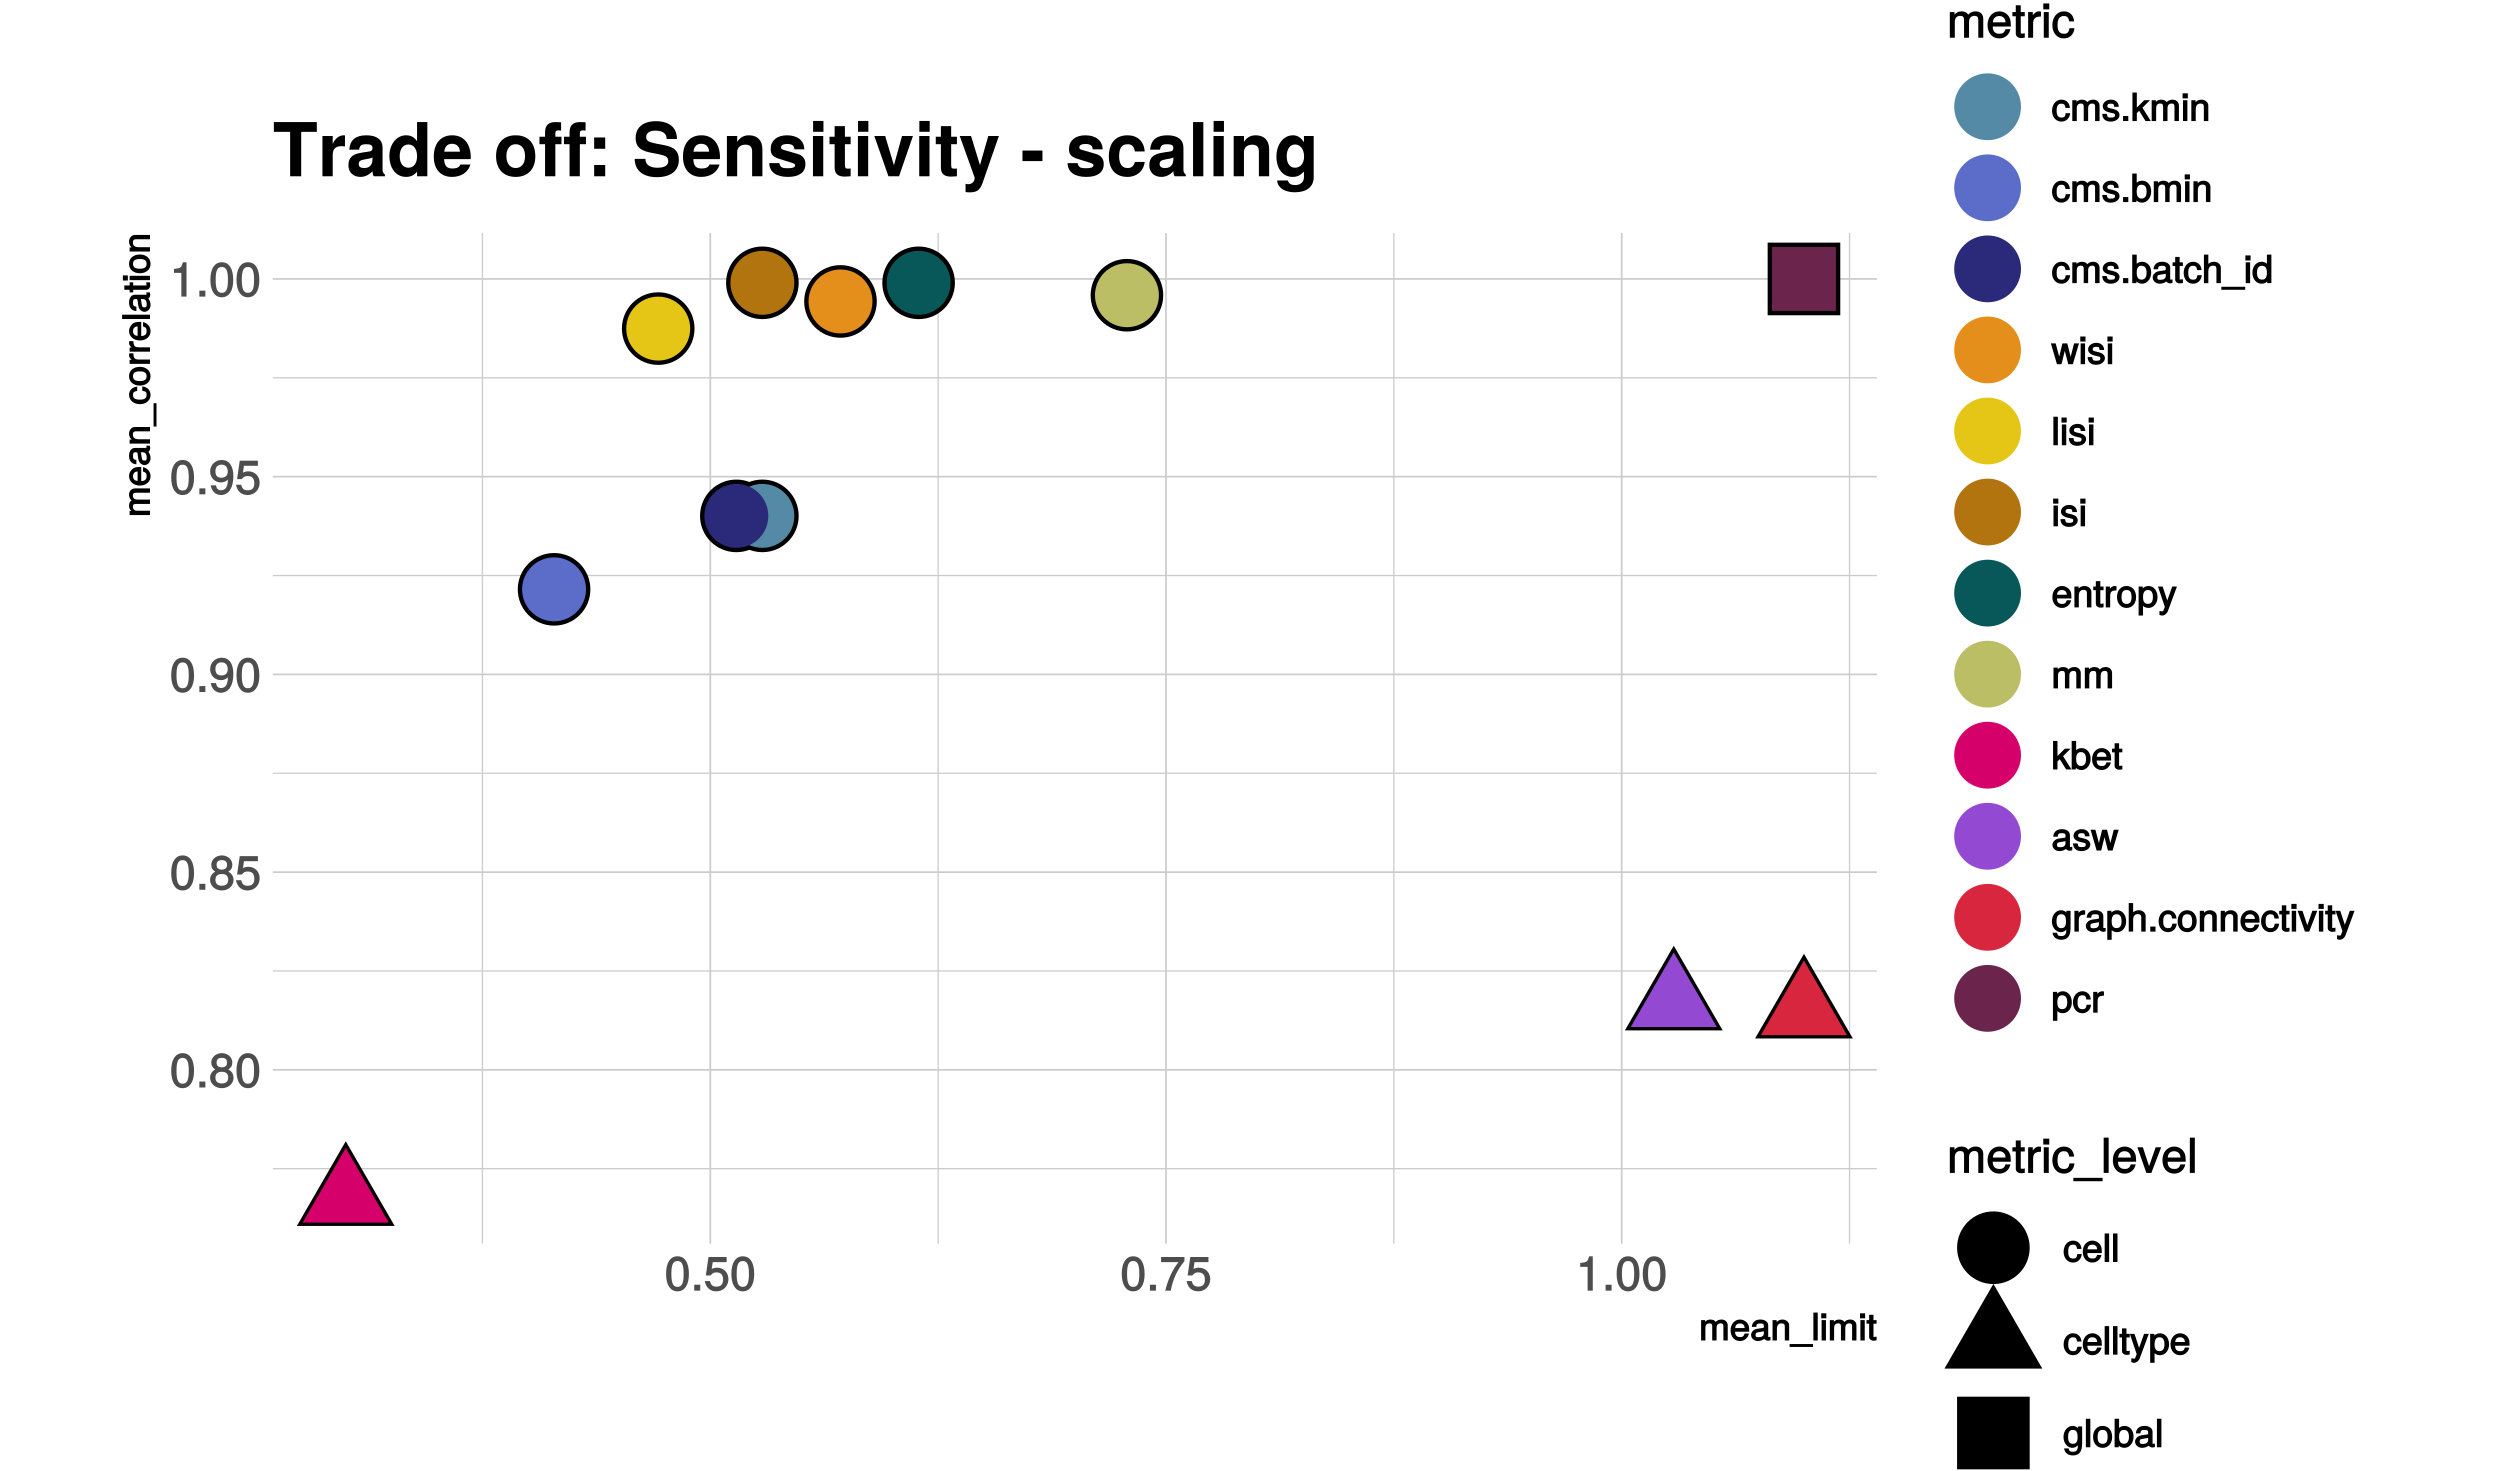 <?xml version="1.0" encoding="UTF-8"?>
<svg xmlns="http://www.w3.org/2000/svg" xmlns:xlink="http://www.w3.org/1999/xlink" width="612pt" height="360pt" viewBox="0 0 612 360" version="1.1">
<defs>
<g>
<symbol overflow="visible" id="glyph0-0">
<path style="stroke:none;" d=""/>
</symbol>
<symbol overflow="visible" id="glyph0-1">
<path style="stroke:none;" d="M 5.953 -4.047 C 5.953 -6.875 4.938 -8.406 3.156 -8.406 C 1.406 -8.406 0.359 -6.859 0.359 -4.109 C 0.359 -1.375 1.422 0.172 3.156 0.172 C 4.891 0.172 5.953 -1.375 5.953 -4.047 Z M 4.656 -4.141 C 4.656 -1.828 4.266 -0.922 3.141 -0.922 C 2.062 -0.922 1.656 -1.875 1.656 -4.109 C 1.656 -6.344 2.062 -7.25 3.156 -7.25 C 4.25 -7.25 4.656 -6.328 4.656 -4.141 Z M 4.656 -4.141 "/>
</symbol>
<symbol overflow="visible" id="glyph0-2">
<path style="stroke:none;" d="M 2.328 -0.125 L 2.328 -1.453 L 0.859 -1.453 L 0.859 0 L 2.328 0 Z M 2.328 -0.125 "/>
</symbol>
<symbol overflow="visible" id="glyph0-3">
<path style="stroke:none;" d="M 6.031 -2.422 C 6.031 -3.328 5.438 -4.094 4.75 -4.422 C 5.422 -4.828 5.734 -5.344 5.734 -6.109 C 5.734 -7.391 4.609 -8.406 3.156 -8.406 C 1.719 -8.406 0.578 -7.391 0.578 -6.109 C 0.578 -5.344 0.891 -4.844 1.547 -4.422 C 0.891 -4.094 0.281 -3.328 0.281 -2.438 C 0.281 -0.938 1.547 0.172 3.156 0.172 C 4.766 0.172 6.031 -0.938 6.031 -2.422 Z M 4.438 -6.078 C 4.438 -5.328 4.016 -4.938 3.156 -4.938 C 2.312 -4.938 1.875 -5.328 1.875 -6.094 C 1.875 -6.875 2.312 -7.25 3.156 -7.25 C 4.031 -7.25 4.438 -6.875 4.438 -6.078 Z M 4.719 -2.422 C 4.719 -1.453 4.172 -0.984 3.141 -0.984 C 2.156 -0.984 1.594 -1.453 1.594 -2.422 C 1.594 -3.375 2.156 -3.844 3.156 -3.844 C 4.172 -3.844 4.719 -3.375 4.719 -2.422 Z M 4.719 -2.422 "/>
</symbol>
<symbol overflow="visible" id="glyph0-4">
<path style="stroke:none;" d="M 6.031 -2.828 C 6.031 -4.438 4.828 -5.625 3.266 -5.625 C 2.688 -5.625 2.125 -5.438 1.938 -5.297 L 2.188 -6.984 L 5.594 -6.984 L 5.594 -8.234 L 1.156 -8.234 L 0.5 -3.719 L 1.641 -3.719 C 2.156 -4.312 2.453 -4.469 3.078 -4.469 C 4.172 -4.469 4.719 -3.906 4.719 -2.688 C 4.719 -1.516 4.188 -0.984 3.078 -0.984 C 2.203 -0.984 1.781 -1.297 1.5 -2.344 L 0.234 -2.344 C 0.594 -0.594 1.656 0.172 3.109 0.172 C 4.75 0.172 6.031 -1.109 6.031 -2.828 Z M 6.031 -2.828 "/>
</symbol>
<symbol overflow="visible" id="glyph0-5">
<path style="stroke:none;" d="M 5.984 -4.391 C 5.984 -6.953 4.969 -8.406 3.109 -8.406 C 1.547 -8.406 0.297 -7.172 0.297 -5.578 C 0.297 -4.062 1.469 -2.906 2.938 -2.906 C 3.719 -2.906 4.375 -3.219 4.906 -3.859 L 4.672 -3.938 C 4.656 -1.953 4.156 -0.984 2.984 -0.984 C 2.281 -0.984 1.906 -1.297 1.719 -2.203 L 0.453 -2.203 C 0.672 -0.75 1.672 0.172 2.922 0.172 C 4.828 0.172 5.984 -1.578 5.984 -4.391 Z M 4.609 -5.594 C 4.609 -4.594 4.047 -4.062 3.062 -4.062 C 2.078 -4.062 1.594 -4.562 1.594 -5.656 C 1.594 -6.688 2.156 -7.266 3.094 -7.266 C 4.031 -7.266 4.609 -6.656 4.609 -5.594 Z M 4.609 -5.594 "/>
</symbol>
<symbol overflow="visible" id="glyph0-6">
<path style="stroke:none;" d="M 4.109 -0.125 L 4.109 -8.406 L 3.219 -8.406 C 2.828 -7.031 2.734 -6.984 1.031 -6.766 L 1.031 -5.812 L 2.844 -5.812 L 2.844 0 L 4.109 0 Z M 4.109 -0.125 "/>
</symbol>
<symbol overflow="visible" id="glyph0-7">
<path style="stroke:none;" d="M 6.109 -7.25 L 6.109 -8.234 L 0.391 -8.234 L 0.391 -6.984 L 4.656 -6.984 C 3.203 -5.156 2.031 -2.672 1.422 0 L 2.766 0 C 3.25 -2.766 4.359 -5.125 6.109 -7.203 Z M 6.109 -7.25 "/>
</symbol>
<symbol overflow="visible" id="glyph0-8">
<path style="stroke:none;" d="M 8.859 -0.125 L 8.859 -4.641 C 8.859 -5.734 8.141 -6.453 7.016 -6.453 C 6.203 -6.453 5.625 -6.172 5.172 -5.641 C 4.906 -6.141 4.328 -6.453 3.547 -6.453 C 2.734 -6.453 2.109 -6.125 1.594 -5.391 L 1.812 -5.297 L 1.812 -6.281 L 0.672 -6.281 L 0.672 0 L 1.891 0 L 1.891 -3.906 C 1.891 -4.781 2.406 -5.359 3.188 -5.359 C 3.906 -5.359 4.156 -5.047 4.156 -4.281 L 4.156 0 L 5.375 0 L 5.375 -3.906 C 5.375 -4.781 5.906 -5.359 6.688 -5.359 C 7.391 -5.359 7.641 -5.031 7.641 -4.281 L 7.641 0 L 8.859 0 Z M 8.859 -0.125 "/>
</symbol>
<symbol overflow="visible" id="glyph0-9">
<path style="stroke:none;" d="M 6.031 -2.859 C 6.031 -3.734 5.953 -4.297 5.781 -4.734 C 5.391 -5.734 4.344 -6.453 3.219 -6.453 C 1.547 -6.453 0.328 -5.078 0.328 -3.109 C 0.328 -1.125 1.5 0.172 3.203 0.172 C 4.578 0.172 5.656 -0.734 5.922 -2.078 L 4.719 -2.078 C 4.406 -1.156 4 -0.969 3.234 -0.969 C 2.234 -0.969 1.609 -1.484 1.594 -2.734 L 6.031 -2.734 Z M 4.969 -3.625 C 4.969 -3.625 4.766 -3.766 4.781 -3.766 L 1.625 -3.766 C 1.688 -4.719 2.25 -5.312 3.203 -5.312 C 4.156 -5.312 4.734 -4.656 4.734 -3.719 Z M 4.969 -3.625 "/>
</symbol>
<symbol overflow="visible" id="glyph0-10">
<path style="stroke:none;" d="M 3.047 -0.125 L 3.047 -1.109 C 2.797 -1.031 2.641 -1.016 2.469 -1.016 C 2.047 -1.016 2.062 -1 2.062 -1.422 L 2.062 -5.25 L 3.047 -5.25 L 3.047 -6.281 L 2.062 -6.281 L 2.062 -7.938 L 0.844 -7.938 L 0.844 -6.281 L 0.016 -6.281 L 0.016 -5.25 L 0.844 -5.25 L 0.844 -1 C 0.844 -0.391 1.391 0.078 2.141 0.078 C 2.375 0.078 2.594 0.062 3.047 -0.016 Z M 3.047 -0.125 "/>
</symbol>
<symbol overflow="visible" id="glyph0-11">
<path style="stroke:none;" d="M 3.812 -5.312 L 3.812 -6.406 C 3.531 -6.438 3.453 -6.453 3.328 -6.453 C 2.703 -6.453 2.125 -6.047 1.578 -5.156 L 1.812 -5.062 L 1.812 -6.281 L 0.672 -6.281 L 0.672 0 L 1.891 0 L 1.891 -3.25 C 1.891 -4.609 2.203 -5.156 3.812 -5.188 Z M 3.812 -5.312 "/>
</symbol>
<symbol overflow="visible" id="glyph0-12">
<path style="stroke:none;" d="M 1.891 -0.125 L 1.891 -6.281 L 0.672 -6.281 L 0.672 0 L 1.891 0 Z M 2.016 -7.062 L 2.016 -8.391 L 0.547 -8.391 L 0.547 -6.938 L 2.016 -6.938 Z M 2.016 -7.062 "/>
</symbol>
<symbol overflow="visible" id="glyph0-13">
<path style="stroke:none;" d="M 5.484 -2.328 L 4.406 -2.328 C 4.219 -1.234 3.859 -0.969 3.047 -0.969 C 1.984 -0.969 1.484 -1.656 1.484 -3.078 C 1.484 -4.594 1.984 -5.312 3.031 -5.312 C 3.828 -5.312 4.203 -4.969 4.328 -4 L 5.547 -4 C 5.422 -5.594 4.375 -6.453 3.031 -6.453 C 1.422 -6.453 0.219 -5.078 0.219 -3.078 C 0.219 -1.141 1.391 0.172 3.031 0.172 C 4.469 0.172 5.5 -0.812 5.625 -2.328 Z M 5.484 -2.328 "/>
</symbol>
<symbol overflow="visible" id="glyph0-14">
<path style="stroke:none;" d="M 6.766 1.906 L 6.766 1.203 L -0.391 1.203 L -0.391 2.031 L 6.766 2.031 Z M 6.766 1.906 "/>
</symbol>
<symbol overflow="visible" id="glyph0-15">
<path style="stroke:none;" d="M 1.859 -0.125 L 1.859 -8.641 L 0.641 -8.641 L 0.641 0 L 1.859 0 Z M 1.859 -0.125 "/>
</symbol>
<symbol overflow="visible" id="glyph0-16">
<path style="stroke:none;" d="M 5.594 -6.281 L 4.422 -6.281 L 2.672 -1.266 L 2.938 -1.266 L 1.281 -6.281 L -0.062 -6.281 L 2.141 0 L 3.359 0 L 5.766 -6.281 Z M 5.594 -6.281 "/>
</symbol>
<symbol overflow="visible" id="glyph1-0">
<path style="stroke:none;" d=""/>
</symbol>
<symbol overflow="visible" id="glyph1-1">
<path style="stroke:none;" d="M 7 -0.141 L 7 -3.672 C 7 -4.516 6.375 -5.125 5.484 -5.125 C 4.859 -5.125 4.359 -4.891 4.062 -4.516 C 3.875 -4.875 3.391 -5.125 2.766 -5.125 C 2.141 -5.125 1.609 -4.844 1.203 -4.281 L 1.469 -4.188 L 1.469 -4.984 L 0.484 -4.984 L 0.484 0 L 1.531 0 L 1.531 -3.094 C 1.531 -3.781 1.875 -4.188 2.5 -4.188 C 3.047 -4.188 3.203 -3.984 3.203 -3.391 L 3.203 0 L 4.266 0 L 4.266 -3.094 C 4.266 -3.781 4.609 -4.188 5.234 -4.188 C 5.781 -4.188 5.938 -3.984 5.938 -3.391 L 5.938 0 L 7 0 Z M 7 -0.141 "/>
</symbol>
<symbol overflow="visible" id="glyph1-2">
<path style="stroke:none;" d="M 4.766 -2.281 C 4.766 -2.969 4.719 -3.391 4.578 -3.75 C 4.281 -4.516 3.406 -5.125 2.516 -5.125 C 1.203 -5.125 0.203 -4.016 0.203 -2.469 C 0.203 -0.922 1.172 0.141 2.5 0.141 C 3.578 0.141 4.484 -0.609 4.703 -1.703 L 3.641 -1.703 C 3.391 -0.938 3.125 -0.828 2.531 -0.828 C 1.75 -0.828 1.312 -1.203 1.297 -2.141 L 4.766 -2.141 Z M 3.922 -2.844 C 3.922 -2.844 3.703 -3 3.719 -3.031 L 1.328 -3.031 C 1.375 -3.719 1.75 -4.156 2.516 -4.156 C 3.25 -4.156 3.656 -3.688 3.656 -2.938 Z M 3.922 -2.844 "/>
</symbol>
<symbol overflow="visible" id="glyph1-3">
<path style="stroke:none;" d="M 4.969 -0.156 L 4.969 -0.891 C 4.734 -0.844 4.703 -0.844 4.656 -0.844 C 4.391 -0.844 4.406 -0.844 4.406 -1.078 L 4.406 -3.703 C 4.406 -4.531 3.641 -5.125 2.469 -5.125 C 1.328 -5.125 0.469 -4.547 0.406 -3.328 L 1.469 -3.328 C 1.562 -4.031 1.75 -4.156 2.453 -4.156 C 3.125 -4.156 3.344 -4.047 3.344 -3.594 L 3.344 -3.391 C 3.344 -3.078 3.312 -3.078 2.719 -3 C 1.656 -2.875 1.5 -2.828 1.203 -2.719 C 0.656 -2.5 0.219 -1.938 0.219 -1.359 C 0.219 -0.5 0.969 0.141 1.922 0.141 C 2.531 0.141 3.219 -0.156 3.438 -0.391 C 3.453 -0.328 3.938 0.062 4.297 0.062 C 4.453 0.062 4.578 0.047 4.969 -0.047 Z M 3.344 -1.766 C 3.344 -1.094 2.812 -0.797 2.094 -0.797 C 1.5 -0.797 1.312 -0.859 1.312 -1.375 C 1.312 -1.875 1.5 -1.953 2.297 -2.062 C 3.094 -2.172 3.25 -2.219 3.344 -2.25 Z M 3.344 -1.766 "/>
</symbol>
<symbol overflow="visible" id="glyph1-4">
<path style="stroke:none;" d="M 4.531 -0.141 L 4.531 -3.703 C 4.531 -4.484 3.797 -5.125 2.891 -5.125 C 2.188 -5.125 1.625 -4.812 1.203 -4.156 L 1.469 -4.062 L 1.469 -4.984 L 0.469 -4.984 L 0.469 0 L 1.531 0 L 1.531 -2.734 C 1.531 -3.703 1.906 -4.188 2.656 -4.188 C 3.266 -4.188 3.469 -3.969 3.469 -3.406 L 3.469 0 L 4.531 0 Z M 4.531 -0.141 "/>
</symbol>
<symbol overflow="visible" id="glyph1-5">
<path style="stroke:none;" d="M 5.359 1.453 L 5.359 0.875 L -0.359 0.875 L -0.359 1.594 L 5.359 1.594 Z M 5.359 1.453 "/>
</symbol>
<symbol overflow="visible" id="glyph1-6">
<path style="stroke:none;" d="M 1.516 -0.141 L 1.516 -6.828 L 0.453 -6.828 L 0.453 0 L 1.516 0 Z M 1.516 -0.141 "/>
</symbol>
<symbol overflow="visible" id="glyph1-7">
<path style="stroke:none;" d="M 1.531 -0.141 L 1.531 -4.984 L 0.469 -4.984 L 0.469 0 L 1.531 0 Z M 1.625 -5.562 L 1.625 -6.641 L 0.375 -6.641 L 0.375 -5.422 L 1.625 -5.422 Z M 1.625 -5.562 "/>
</symbol>
<symbol overflow="visible" id="glyph1-8">
<path style="stroke:none;" d="M 2.438 -0.141 L 2.438 -0.938 C 2.188 -0.875 2.062 -0.859 1.922 -0.859 C 1.609 -0.859 1.672 -0.812 1.672 -1.156 L 1.672 -4.109 L 2.438 -4.109 L 2.438 -4.984 L 1.672 -4.984 L 1.672 -6.281 L 0.609 -6.281 L 0.609 -4.984 L -0.031 -4.984 L -0.031 -4.109 L 0.609 -4.109 L 0.609 -0.812 C 0.609 -0.344 1.094 0.062 1.672 0.062 C 1.859 0.062 2.031 0.047 2.438 -0.031 Z M 2.438 -0.141 "/>
</symbol>
<symbol overflow="visible" id="glyph2-0">
<path style="stroke:none;" d=""/>
</symbol>
<symbol overflow="visible" id="glyph2-1">
<path style="stroke:none;" d="M -0.141 -7 L -3.672 -7 C -4.516 -7 -5.125 -6.375 -5.125 -5.484 C -5.125 -4.859 -4.891 -4.359 -4.516 -4.062 C -4.875 -3.875 -5.125 -3.391 -5.125 -2.766 C -5.125 -2.141 -4.844 -1.609 -4.281 -1.203 L -4.188 -1.469 L -4.984 -1.469 L -4.984 -0.484 L 0 -0.484 L 0 -1.531 L -3.094 -1.531 C -3.781 -1.531 -4.188 -1.875 -4.188 -2.5 C -4.188 -3.047 -3.984 -3.203 -3.391 -3.203 L 0 -3.203 L 0 -4.266 L -3.094 -4.266 C -3.781 -4.266 -4.188 -4.609 -4.188 -5.234 C -4.188 -5.781 -3.984 -5.938 -3.391 -5.938 L 0 -5.938 L 0 -7 Z M -0.141 -7 "/>
</symbol>
<symbol overflow="visible" id="glyph2-2">
<path style="stroke:none;" d="M -2.281 -4.766 C -2.969 -4.766 -3.391 -4.719 -3.75 -4.578 C -4.516 -4.281 -5.125 -3.406 -5.125 -2.516 C -5.125 -1.203 -4.016 -0.203 -2.469 -0.203 C -0.922 -0.203 0.141 -1.172 0.141 -2.5 C 0.141 -3.578 -0.609 -4.484 -1.703 -4.703 L -1.703 -3.641 C -0.938 -3.391 -0.828 -3.125 -0.828 -2.531 C -0.828 -1.75 -1.203 -1.312 -2.141 -1.297 L -2.141 -4.766 Z M -2.844 -3.922 C -2.844 -3.922 -3 -3.703 -3.031 -3.719 L -3.031 -1.328 C -3.719 -1.375 -4.156 -1.75 -4.156 -2.516 C -4.156 -3.25 -3.688 -3.656 -2.938 -3.656 Z M -2.844 -3.922 "/>
</symbol>
<symbol overflow="visible" id="glyph2-3">
<path style="stroke:none;" d="M -0.156 -4.969 L -0.891 -4.969 C -0.844 -4.734 -0.844 -4.703 -0.844 -4.656 C -0.844 -4.391 -0.844 -4.406 -1.078 -4.406 L -3.703 -4.406 C -4.531 -4.406 -5.125 -3.641 -5.125 -2.469 C -5.125 -1.328 -4.547 -0.469 -3.328 -0.406 L -3.328 -1.469 C -4.031 -1.562 -4.156 -1.75 -4.156 -2.453 C -4.156 -3.125 -4.047 -3.344 -3.594 -3.344 L -3.391 -3.344 C -3.078 -3.344 -3.078 -3.312 -3 -2.719 C -2.875 -1.656 -2.828 -1.5 -2.719 -1.203 C -2.5 -0.656 -1.938 -0.219 -1.359 -0.219 C -0.5 -0.219 0.141 -0.969 0.141 -1.922 C 0.141 -2.531 -0.156 -3.219 -0.391 -3.438 C -0.328 -3.453 0.062 -3.938 0.062 -4.297 C 0.062 -4.453 0.047 -4.578 -0.047 -4.969 Z M -1.766 -3.344 C -1.094 -3.344 -0.797 -2.812 -0.797 -2.094 C -0.797 -1.5 -0.859 -1.312 -1.375 -1.312 C -1.875 -1.312 -1.953 -1.5 -2.062 -2.297 C -2.172 -3.094 -2.219 -3.25 -2.25 -3.344 Z M -1.766 -3.344 "/>
</symbol>
<symbol overflow="visible" id="glyph2-4">
<path style="stroke:none;" d="M -0.141 -4.531 L -3.703 -4.531 C -4.484 -4.531 -5.125 -3.797 -5.125 -2.891 C -5.125 -2.188 -4.812 -1.625 -4.156 -1.203 L -4.062 -1.469 L -4.984 -1.469 L -4.984 -0.469 L 0 -0.469 L 0 -1.531 L -2.734 -1.531 C -3.703 -1.531 -4.188 -1.906 -4.188 -2.656 C -4.188 -3.266 -3.969 -3.469 -3.406 -3.469 L 0 -3.469 L 0 -4.531 Z M -0.141 -4.531 "/>
</symbol>
<symbol overflow="visible" id="glyph2-5">
<path style="stroke:none;" d="M 1.453 -5.359 L 0.875 -5.359 L 0.875 0.359 L 1.594 0.359 L 1.594 -5.359 Z M 1.453 -5.359 "/>
</symbol>
<symbol overflow="visible" id="glyph2-6">
<path style="stroke:none;" d="M -1.891 -4.297 L -1.891 -3.406 C -1 -3.25 -0.828 -3.031 -0.828 -2.391 C -0.828 -1.562 -1.328 -1.219 -2.453 -1.219 C -3.625 -1.219 -4.156 -1.547 -4.156 -2.359 C -4.156 -3 -3.922 -3.234 -3.125 -3.344 L -3.125 -4.406 C -4.422 -4.297 -5.125 -3.422 -5.125 -2.375 C -5.125 -1.109 -4.016 -0.109 -2.453 -0.109 C -0.922 -0.109 0.141 -1.094 0.141 -2.359 C 0.141 -3.484 -0.672 -4.359 -1.891 -4.453 Z M -1.891 -4.297 "/>
</symbol>
<symbol overflow="visible" id="glyph2-7">
<path style="stroke:none;" d="M -2.453 -4.75 C -4.094 -4.75 -5.125 -3.812 -5.125 -2.453 C -5.125 -1.125 -4.078 -0.156 -2.5 -0.156 C -0.906 -0.156 0.141 -1.109 0.141 -2.453 C 0.141 -3.781 -0.906 -4.75 -2.453 -4.75 Z M -2.469 -3.641 C -1.359 -3.641 -0.828 -3.281 -0.828 -2.453 C -0.828 -1.625 -1.344 -1.266 -2.5 -1.266 C -3.625 -1.266 -4.156 -1.625 -4.156 -2.453 C -4.156 -3.297 -3.641 -3.641 -2.469 -3.641 Z M -2.469 -3.641 "/>
</symbol>
<symbol overflow="visible" id="glyph2-8">
<path style="stroke:none;" d="M -4.188 -3.047 L -5.078 -3.047 C -5.109 -2.766 -5.125 -2.703 -5.125 -2.594 C -5.125 -2.109 -4.797 -1.625 -4.094 -1.203 L -4 -1.469 L -4.984 -1.469 L -4.984 -0.469 L 0 -0.469 L 0 -1.531 L -2.578 -1.531 C -3.641 -1.531 -4.047 -1.734 -4.062 -3.047 Z M -4.188 -3.047 "/>
</symbol>
<symbol overflow="visible" id="glyph2-9">
<path style="stroke:none;" d="M -0.141 -1.516 L -6.828 -1.516 L -6.828 -0.453 L 0 -0.453 L 0 -1.516 Z M -0.141 -1.516 "/>
</symbol>
<symbol overflow="visible" id="glyph2-10">
<path style="stroke:none;" d="M -0.141 -2.438 L -0.938 -2.438 C -0.875 -2.188 -0.859 -2.062 -0.859 -1.922 C -0.859 -1.609 -0.812 -1.672 -1.156 -1.672 L -4.109 -1.672 L -4.109 -2.438 L -4.984 -2.438 L -4.984 -1.672 L -6.281 -1.672 L -6.281 -0.609 L -4.984 -0.609 L -4.984 0.031 L -4.109 0.031 L -4.109 -0.609 L -0.812 -0.609 C -0.344 -0.609 0.062 -1.094 0.062 -1.672 C 0.062 -1.859 0.047 -2.031 -0.031 -2.438 Z M -0.141 -2.438 "/>
</symbol>
<symbol overflow="visible" id="glyph2-11">
<path style="stroke:none;" d="M -0.141 -1.531 L -4.984 -1.531 L -4.984 -0.469 L 0 -0.469 L 0 -1.531 Z M -5.562 -1.625 L -6.641 -1.625 L -6.641 -0.375 L -5.422 -0.375 L -5.422 -1.625 Z M -5.562 -1.625 "/>
</symbol>
<symbol overflow="visible" id="glyph3-0">
<path style="stroke:none;" d=""/>
</symbol>
<symbol overflow="visible" id="glyph3-1">
<path style="stroke:none;" d="M 4.391 -1.938 L 3.484 -1.938 C 3.328 -1.016 3.094 -0.844 2.438 -0.844 C 1.594 -0.844 1.25 -1.359 1.25 -2.5 C 1.25 -3.703 1.578 -4.25 2.422 -4.25 C 3.062 -4.25 3.297 -4.016 3.422 -3.203 L 4.5 -3.203 C 4.406 -4.516 3.5 -5.234 2.422 -5.234 C 1.125 -5.234 0.125 -4.109 0.125 -2.5 C 0.125 -0.953 1.109 0.141 2.422 0.141 C 3.578 0.141 4.453 -0.688 4.562 -1.938 Z M 4.391 -1.938 "/>
</symbol>
<symbol overflow="visible" id="glyph3-2">
<path style="stroke:none;" d="M 7.156 -0.141 L 7.156 -3.75 C 7.156 -4.625 6.516 -5.234 5.609 -5.234 C 4.969 -5.234 4.469 -5 4.156 -4.625 C 3.953 -4.984 3.453 -5.234 2.828 -5.234 C 2.188 -5.234 1.641 -4.953 1.234 -4.375 L 1.516 -4.281 L 1.516 -5.094 L 0.484 -5.094 L 0.484 0 L 1.578 0 L 1.578 -3.172 C 1.578 -3.859 1.922 -4.281 2.547 -4.281 C 3.125 -4.281 3.281 -4.078 3.281 -3.453 L 3.281 0 L 4.359 0 L 4.359 -3.172 C 4.359 -3.859 4.719 -4.281 5.344 -4.281 C 5.906 -4.281 6.062 -4.062 6.062 -3.453 L 6.062 0 L 7.156 0 Z M 7.156 -0.141 "/>
</symbol>
<symbol overflow="visible" id="glyph3-3">
<path style="stroke:none;" d="M 4.375 -1.484 C 4.375 -2.203 3.812 -2.703 2.859 -2.938 L 2.125 -3.109 C 1.5 -3.266 1.391 -3.328 1.391 -3.656 C 1.391 -4.109 1.625 -4.25 2.25 -4.25 C 2.875 -4.25 3.031 -4.125 3.062 -3.484 L 4.188 -3.484 C 4.172 -4.562 3.391 -5.234 2.281 -5.234 C 1.156 -5.234 0.266 -4.516 0.266 -3.625 C 0.266 -2.875 0.812 -2.375 1.953 -2.094 L 2.672 -1.922 C 3.219 -1.797 3.266 -1.781 3.266 -1.422 C 3.266 -0.969 2.969 -0.844 2.297 -0.844 C 1.609 -0.844 1.375 -0.875 1.266 -1.75 L 0.141 -1.75 C 0.188 -0.5 0.969 0.141 2.234 0.141 C 3.453 0.141 4.375 -0.562 4.375 -1.484 Z M 4.375 -1.484 "/>
</symbol>
<symbol overflow="visible" id="glyph3-4">
<path style="stroke:none;" d="M 1.922 -0.141 L 1.922 -1.234 L 0.641 -1.234 L 0.641 0 L 1.922 0 Z M 1.922 -0.141 "/>
</symbol>
<symbol overflow="visible" id="glyph3-5">
<path style="stroke:none;" d="M 4.734 -0.234 L 2.828 -3.266 L 4.672 -5.094 L 3.266 -5.094 L 1.172 -3.016 L 1.453 -2.922 L 1.453 -6.984 L 0.375 -6.984 L 0.375 0 L 1.453 0 L 1.453 -1.953 L 2.016 -2.516 L 3.578 0 L 4.875 0 Z M 4.734 -0.234 "/>
</symbol>
<symbol overflow="visible" id="glyph3-6">
<path style="stroke:none;" d="M 1.562 -0.141 L 1.562 -5.094 L 0.484 -5.094 L 0.484 0 L 1.562 0 Z M 1.672 -5.688 L 1.672 -6.781 L 0.391 -6.781 L 0.391 -5.547 L 1.672 -5.547 Z M 1.672 -5.688 "/>
</symbol>
<symbol overflow="visible" id="glyph3-7">
<path style="stroke:none;" d="M 4.641 -0.141 L 4.641 -3.781 C 4.641 -4.578 3.891 -5.234 2.953 -5.234 C 2.234 -5.234 1.656 -4.922 1.234 -4.25 L 1.516 -4.156 L 1.516 -5.094 L 0.484 -5.094 L 0.484 0 L 1.562 0 L 1.562 -2.797 C 1.562 -3.781 1.938 -4.281 2.719 -4.281 C 3.328 -4.281 3.547 -4.062 3.547 -3.484 L 3.547 0 L 4.641 0 Z M 4.641 -0.141 "/>
</symbol>
<symbol overflow="visible" id="glyph3-8">
<path style="stroke:none;" d="M 4.969 -2.609 C 4.969 -4.172 4.016 -5.234 2.75 -5.234 C 2.094 -5.234 1.5 -4.953 1.141 -4.406 L 1.422 -4.312 L 1.422 -6.984 L 0.328 -6.984 L 0.328 0 L 1.344 0 L 1.344 -0.828 L 1.062 -0.734 C 1.438 -0.172 2.047 0.141 2.719 0.141 C 3.984 0.141 4.969 -1.047 4.969 -2.609 Z M 3.844 -2.562 C 3.844 -1.469 3.438 -0.859 2.609 -0.859 C 1.797 -0.859 1.422 -1.453 1.422 -2.547 C 1.422 -3.688 1.797 -4.281 2.609 -4.25 C 3.453 -4.25 3.844 -3.641 3.844 -2.562 Z M 3.844 -2.562 "/>
</symbol>
<symbol overflow="visible" id="glyph3-9">
<path style="stroke:none;" d="M 5.078 -0.156 L 5.078 -0.906 C 4.844 -0.859 4.797 -0.859 4.766 -0.859 C 4.484 -0.859 4.5 -0.859 4.5 -1.094 L 4.5 -3.781 C 4.5 -4.641 3.719 -5.234 2.531 -5.234 C 1.359 -5.234 0.484 -4.641 0.422 -3.391 L 1.516 -3.391 C 1.594 -4.125 1.781 -4.25 2.5 -4.25 C 3.188 -4.25 3.422 -4.125 3.422 -3.672 L 3.422 -3.469 C 3.422 -3.141 3.391 -3.141 2.781 -3.078 C 1.688 -2.938 1.531 -2.906 1.234 -2.781 C 0.672 -2.547 0.219 -1.984 0.219 -1.391 C 0.219 -0.516 1 0.141 1.969 0.141 C 2.594 0.141 3.297 -0.156 3.516 -0.391 C 3.531 -0.344 4.016 0.062 4.406 0.062 C 4.562 0.062 4.672 0.047 5.078 -0.062 Z M 3.422 -1.797 C 3.422 -1.109 2.875 -0.812 2.141 -0.812 C 1.531 -0.812 1.344 -0.891 1.344 -1.406 C 1.344 -1.922 1.531 -2 2.344 -2.109 C 3.156 -2.234 3.328 -2.266 3.422 -2.297 Z M 3.422 -1.797 "/>
</symbol>
<symbol overflow="visible" id="glyph3-10">
<path style="stroke:none;" d="M 2.5 -0.141 L 2.5 -0.969 C 2.234 -0.891 2.109 -0.891 1.969 -0.891 C 1.641 -0.891 1.703 -0.844 1.703 -1.172 L 1.703 -4.203 L 2.5 -4.203 L 2.5 -5.094 L 1.703 -5.094 L 1.703 -6.422 L 0.609 -6.422 L 0.609 -5.094 L -0.031 -5.094 L -0.031 -4.203 L 0.609 -4.203 L 0.609 -0.844 C 0.609 -0.344 1.109 0.062 1.719 0.062 C 1.891 0.062 2.078 0.047 2.5 -0.031 Z M 2.5 -0.141 "/>
</symbol>
<symbol overflow="visible" id="glyph3-11">
<path style="stroke:none;" d="M 4.625 -0.141 L 4.625 -3.781 C 4.625 -4.594 3.891 -5.234 2.953 -5.234 C 2.266 -5.234 1.734 -4.984 1.281 -4.406 L 1.562 -4.297 L 1.562 -6.984 L 0.484 -6.984 L 0.484 0 L 1.562 0 L 1.562 -2.797 C 1.562 -3.781 1.922 -4.281 2.719 -4.281 C 3.266 -4.281 3.547 -4.109 3.547 -3.484 L 3.547 0 L 4.625 0 Z M 4.625 -0.141 "/>
</symbol>
<symbol overflow="visible" id="glyph3-12">
<path style="stroke:none;" d="M 5.469 1.484 L 5.469 0.891 L -0.375 0.891 L -0.375 1.625 L 5.469 1.625 Z M 5.469 1.484 "/>
</symbol>
<symbol overflow="visible" id="glyph3-13">
<path style="stroke:none;" d="M 4.719 -0.141 L 4.719 -6.984 L 3.625 -6.984 L 3.625 -4.359 L 3.906 -4.453 C 3.578 -4.938 2.953 -5.234 2.312 -5.234 C 1.062 -5.234 0.078 -4.125 0.078 -2.594 C 0.078 -0.969 1.047 0.141 2.344 0.141 C 3 0.141 3.578 -0.141 3.984 -0.75 L 3.703 -0.844 L 3.703 0 L 4.719 0 Z M 3.625 -2.531 C 3.625 -1.422 3.266 -0.859 2.453 -0.859 C 1.594 -0.859 1.203 -1.422 1.203 -2.547 C 1.203 -3.672 1.594 -4.25 2.438 -4.25 C 3.266 -4.25 3.625 -3.641 3.625 -2.531 Z M 3.625 -2.531 "/>
</symbol>
<symbol overflow="visible" id="glyph3-14">
<path style="stroke:none;" d="M 6.516 -5.094 L 5.516 -5.094 L 4.531 -1.203 L 4.844 -1.203 L 3.859 -5.094 L 2.672 -5.094 L 1.719 -1.203 L 2.047 -1.203 L 1.016 -5.094 L -0.156 -5.094 L 1.328 0 L 2.438 0 L 3.406 -3.922 L 3.078 -3.922 L 4.094 0 L 5.219 0 L 6.719 -5.094 Z M 6.516 -5.094 "/>
</symbol>
<symbol overflow="visible" id="glyph3-15">
<path style="stroke:none;" d="M 1.547 -0.141 L 1.547 -6.984 L 0.453 -6.984 L 0.453 0 L 1.547 0 Z M 1.547 -0.141 "/>
</symbol>
<symbol overflow="visible" id="glyph3-16">
<path style="stroke:none;" d="M 4.875 -2.328 C 4.875 -3.031 4.828 -3.469 4.688 -3.828 C 4.375 -4.625 3.484 -5.234 2.578 -5.234 C 1.234 -5.234 0.203 -4.109 0.203 -2.516 C 0.203 -0.938 1.203 0.141 2.562 0.141 C 3.656 0.141 4.578 -0.625 4.797 -1.734 L 3.734 -1.734 C 3.469 -0.969 3.203 -0.844 2.594 -0.844 C 1.781 -0.844 1.344 -1.219 1.328 -2.188 L 4.875 -2.188 Z M 4.016 -2.906 C 4.016 -2.906 3.781 -3.078 3.797 -3.094 L 1.359 -3.094 C 1.406 -3.812 1.797 -4.25 2.562 -4.25 C 3.328 -4.25 3.734 -3.766 3.734 -3.016 Z M 4.016 -2.906 "/>
</symbol>
<symbol overflow="visible" id="glyph3-17">
<path style="stroke:none;" d="M 3.109 -4.281 L 3.109 -5.188 C 2.828 -5.234 2.766 -5.234 2.656 -5.234 C 2.156 -5.234 1.672 -4.906 1.219 -4.188 L 1.5 -4.094 L 1.5 -5.094 L 0.484 -5.094 L 0.484 0 L 1.562 0 L 1.562 -2.641 C 1.562 -3.734 1.766 -4.125 3.109 -4.156 Z M 3.109 -4.281 "/>
</symbol>
<symbol overflow="visible" id="glyph3-18">
<path style="stroke:none;" d="M 4.844 -2.516 C 4.844 -4.172 3.891 -5.234 2.5 -5.234 C 1.156 -5.234 0.172 -4.172 0.172 -2.547 C 0.172 -0.922 1.141 0.141 2.516 0.141 C 3.859 0.141 4.844 -0.922 4.844 -2.516 Z M 3.734 -2.516 C 3.734 -1.391 3.359 -0.844 2.516 -0.844 C 1.656 -0.844 1.281 -1.375 1.281 -2.547 C 1.281 -3.703 1.656 -4.25 2.516 -4.25 C 3.375 -4.25 3.734 -3.719 3.734 -2.516 Z M 3.734 -2.516 "/>
</symbol>
<symbol overflow="visible" id="glyph3-19">
<path style="stroke:none;" d="M 4.969 -2.5 C 4.969 -4.125 4.016 -5.234 2.75 -5.234 C 2.094 -5.234 1.438 -4.906 1.094 -4.328 L 1.359 -4.234 L 1.359 -5.094 L 0.344 -5.094 L 0.344 2 L 1.422 2 L 1.422 -0.719 L 1.156 -0.609 C 1.562 -0.125 2.125 0.141 2.75 0.141 C 4 0.141 4.969 -0.969 4.969 -2.5 Z M 3.844 -2.516 C 3.844 -1.422 3.453 -0.859 2.609 -0.859 C 1.797 -0.859 1.422 -1.375 1.422 -2.516 C 1.422 -3.641 1.797 -4.25 2.609 -4.25 C 3.453 -4.25 3.844 -3.672 3.844 -2.516 Z M 3.844 -2.516 "/>
</symbol>
<symbol overflow="visible" id="glyph3-20">
<path style="stroke:none;" d="M 4.406 -5.094 L 3.453 -5.094 L 2.078 -1.203 L 2.391 -1.203 L 1.109 -5.094 L -0.031 -5.094 L 1.641 -0.125 L 1.359 0.641 C 1.219 0.984 1.234 0.969 0.906 0.969 C 0.797 0.969 0.656 0.953 0.328 0.891 L 0.328 1.828 C 0.531 1.938 0.812 2 1.016 2 C 1.562 2 2.156 1.562 2.406 0.875 L 4.609 -5.094 Z M 4.406 -5.094 "/>
</symbol>
<symbol overflow="visible" id="glyph3-21">
<path style="stroke:none;" d="M 4.656 -0.922 L 4.656 -5.094 L 3.625 -5.094 L 3.625 -4.266 L 3.906 -4.359 C 3.516 -4.938 2.938 -5.234 2.312 -5.234 C 1.094 -5.234 0.094 -4.062 0.094 -2.5 C 0.094 -0.984 1.125 0.141 2.25 0.141 C 2.859 0.141 3.391 -0.156 3.906 -0.766 L 3.625 -0.859 L 3.625 -0.547 C 3.625 0.734 3.266 1.094 2.375 1.094 C 1.766 1.094 1.453 1 1.344 0.281 L 0.25 0.281 C 0.344 1.328 1.219 2 2.344 2 C 3.859 2 4.656 1.203 4.656 -0.922 Z M 3.547 -2.516 C 3.547 -1.375 3.219 -0.844 2.406 -0.844 C 1.578 -0.844 1.219 -1.375 1.219 -2.547 C 1.219 -3.703 1.578 -4.25 2.406 -4.25 C 3.234 -4.25 3.547 -3.688 3.547 -2.516 Z M 3.547 -2.516 "/>
</symbol>
<symbol overflow="visible" id="glyph3-22">
<path style="stroke:none;" d="M 4.469 -5.094 L 3.484 -5.094 L 2.078 -1.047 L 2.406 -1.047 L 1.062 -5.094 L -0.125 -5.094 L 1.672 0 L 2.719 0 L 4.688 -5.094 Z M 4.469 -5.094 "/>
</symbol>
<symbol overflow="visible" id="glyph4-0">
<path style="stroke:none;" d=""/>
</symbol>
<symbol overflow="visible" id="glyph4-1">
<path style="stroke:none;" d="M 10.766 -10.938 L 10.766 -13.266 L 0.25 -13.266 L 0.25 -10.875 L 4.234 -10.875 L 4.234 0 L 6.938 0 L 6.938 -10.875 L 10.766 -10.875 Z M 10.766 -10.938 "/>
</symbol>
<symbol overflow="visible" id="glyph4-2">
<path style="stroke:none;" d="M 6.656 -7.375 L 6.656 -10.016 C 6.516 -10.031 6.422 -10.031 6.359 -10.031 C 5.203 -10.031 4.188 -9.203 3.656 -7.891 L 3.656 -9.859 L 1.141 -9.859 L 1.141 0 L 3.656 0 L 3.656 -5.234 C 3.656 -6.719 4.391 -7.375 5.875 -7.375 C 6.141 -7.375 6.312 -7.359 6.656 -7.312 Z M 6.656 -7.375 "/>
</symbol>
<symbol overflow="visible" id="glyph4-3">
<path style="stroke:none;" d="M 9.438 -0.078 L 9.438 -0.406 C 8.984 -0.828 8.859 -1.062 8.859 -1.562 L 8.859 -6.969 C 8.859 -8.953 7.5 -10.031 4.875 -10.031 C 2.25 -10.031 0.875 -8.844 0.703 -6.516 L 3.125 -6.516 C 3.281 -7.594 3.688 -7.844 4.938 -7.844 C 5.906 -7.844 6.391 -7.594 6.391 -6.953 C 6.391 -5.922 5.641 -6.109 4.375 -5.891 L 3.359 -5.703 C 1.438 -5.359 0.5 -4.469 0.5 -2.703 C 0.5 -0.812 1.844 0.156 3.453 0.156 C 4.531 0.156 5.531 -0.328 6.406 -1.234 C 6.406 -0.797 6.469 -0.312 6.703 0 L 9.438 0 Z M 6.391 -4.234 C 6.391 -2.766 5.672 -2.016 4.391 -2.016 C 3.547 -2.016 3.031 -2.266 3.031 -2.984 C 3.031 -3.719 3.422 -3.922 4.469 -4.125 L 5.328 -4.281 C 6 -4.406 6.109 -4.469 6.391 -4.609 Z M 6.391 -4.234 "/>
</symbol>
<symbol overflow="visible" id="glyph4-4">
<path style="stroke:none;" d="M 9.812 -0.078 L 9.812 -13.266 L 7.297 -13.266 L 7.297 -8.562 C 6.656 -9.547 5.812 -10.031 4.609 -10.031 C 2.281 -10.031 0.516 -7.844 0.516 -4.906 C 0.516 -2.156 2.031 0.156 4.609 0.156 C 5.812 0.156 6.656 -0.312 7.297 -1.141 L 7.297 0 L 9.812 0 Z M 7.297 -4.875 C 7.297 -3.109 6.422 -2.094 5.172 -2.094 C 3.906 -2.094 3.047 -3.125 3.047 -4.906 C 3.047 -6.719 3.906 -7.781 5.172 -7.781 C 6.438 -7.781 7.297 -6.734 7.297 -4.875 Z M 7.297 -4.875 "/>
</symbol>
<symbol overflow="visible" id="glyph4-5">
<path style="stroke:none;" d="M 9.453 -4.578 C 9.453 -7.922 7.766 -10.031 4.891 -10.031 C 2.109 -10.031 0.391 -8.062 0.391 -4.812 C 0.391 -1.688 2.094 0.156 4.844 0.156 C 7.016 0.156 8.781 -0.906 9.359 -2.875 L 6.875 -2.875 C 6.641 -2.109 5.844 -1.906 4.938 -1.906 C 3.75 -1.906 2.984 -2.375 2.922 -4.188 L 9.406 -4.188 Z M 6.828 -6.016 L 2.953 -6.016 C 3.109 -7.297 3.75 -7.953 4.859 -7.953 C 5.938 -7.953 6.703 -7.328 6.797 -6.016 Z M 6.828 -6.016 "/>
</symbol>
<symbol overflow="visible" id="glyph4-6">
<path style="stroke:none;" d=""/>
</symbol>
<symbol overflow="visible" id="glyph4-7">
<path style="stroke:none;" d="M 10.234 -4.859 C 10.234 -8.156 8.453 -10.031 5.422 -10.031 C 2.453 -10.031 0.625 -8.125 0.625 -4.938 C 0.625 -1.734 2.453 0.156 5.438 0.156 C 8.391 0.156 10.234 -1.75 10.234 -4.859 Z M 7.719 -4.891 C 7.719 -3.078 6.781 -2.016 5.438 -2.016 C 4.062 -2.016 3.156 -3.078 3.156 -4.938 C 3.156 -6.781 4.062 -7.844 5.438 -7.844 C 6.828 -7.844 7.719 -6.797 7.719 -4.891 Z M 7.719 -4.891 "/>
</symbol>
<symbol overflow="visible" id="glyph4-8">
<path style="stroke:none;" d="M 5.641 -7.922 L 5.641 -9.672 L 4.141 -9.672 L 4.141 -10.547 C 4.141 -11.047 4.359 -11.234 4.828 -11.234 C 5.047 -11.234 5.328 -11.219 5.547 -11.172 L 5.547 -13.219 C 5.078 -13.25 4.453 -13.266 4.109 -13.266 C 2.438 -13.266 1.625 -12.406 1.625 -10.766 L 1.625 -9.672 L 0.25 -9.672 L 0.25 -7.844 L 1.625 -7.844 L 1.625 0 L 4.141 0 L 4.141 -7.844 L 5.641 -7.844 Z M 5.641 -7.922 "/>
</symbol>
<symbol overflow="visible" id="glyph4-9">
<path style="stroke:none;" d="M 4.359 -0.078 L 4.359 -2.766 L 1.656 -2.766 L 1.656 0 L 4.359 0 Z M 4.359 -6.797 L 4.359 -9.5 L 1.656 -9.5 L 1.656 -6.734 L 4.359 -6.734 Z M 4.359 -6.797 "/>
</symbol>
<symbol overflow="visible" id="glyph4-10">
<path style="stroke:none;" d="M 11.391 -4.016 C 11.391 -6.078 10.344 -7.125 7.922 -7.594 L 5.875 -7.984 C 3.938 -8.375 3.391 -8.672 3.391 -9.625 C 3.391 -10.625 4.266 -11.172 5.656 -11.172 C 7.359 -11.172 8.406 -10.531 8.406 -9.125 L 10.922 -9.125 C 10.922 -11.969 8.984 -13.484 5.781 -13.484 C 2.625 -13.484 0.812 -11.938 0.812 -9.375 C 0.812 -7.328 1.844 -6.297 4.5 -5.781 L 6.344 -5.422 C 8.141 -5.062 8.797 -4.75 8.797 -3.688 C 8.797 -2.594 7.797 -2.094 6.156 -2.094 C 4.312 -2.094 3.203 -2.797 3.203 -4.266 L 0.578 -4.266 C 0.578 -1.391 2.656 0.219 6.016 0.219 C 9.391 0.219 11.391 -1.344 11.391 -4.016 Z M 11.391 -4.016 "/>
</symbol>
<symbol overflow="visible" id="glyph4-11">
<path style="stroke:none;" d="M 9.828 -0.078 L 9.828 -6.594 C 9.828 -8.734 8.641 -10.031 6.562 -10.031 C 5.25 -10.031 4.375 -9.5 3.656 -8.422 L 3.656 -9.859 L 1.141 -9.859 L 1.141 0 L 3.656 0 L 3.656 -5.906 C 3.656 -7.062 4.469 -7.734 5.688 -7.734 C 6.766 -7.734 7.312 -7.219 7.312 -6.062 L 7.312 0 L 9.828 0 Z M 9.828 -0.078 "/>
</symbol>
<symbol overflow="visible" id="glyph4-12">
<path style="stroke:none;" d="M 9.359 -2.953 L 9.359 -3.078 C 9.359 -4.188 8.734 -5.094 7.453 -5.469 L 4.266 -6.391 C 3.562 -6.594 3.391 -6.672 3.391 -7.078 C 3.391 -7.609 3.953 -7.906 4.844 -7.906 C 6.047 -7.906 6.641 -7.547 6.656 -6.594 L 9.094 -6.594 C 9.047 -8.719 7.469 -10.031 4.859 -10.031 C 2.391 -10.031 0.859 -8.719 0.859 -6.719 C 0.859 -5.531 1.188 -4.812 2.984 -4.25 L 6 -3.312 C 6.625 -3.109 6.844 -2.984 6.844 -2.719 C 6.844 -2.125 6.141 -1.969 4.969 -1.969 C 3.812 -1.969 3.203 -2.109 2.969 -3.219 L 0.5 -3.219 C 0.594 -1.031 2.156 0.156 5.109 0.156 C 7.844 0.156 9.359 -0.984 9.359 -2.953 Z M 9.359 -2.953 "/>
</symbol>
<symbol overflow="visible" id="glyph4-13">
<path style="stroke:none;" d="M 3.719 -0.078 L 3.719 -9.859 L 1.203 -9.859 L 1.203 0 L 3.719 0 Z M 3.766 -10.969 L 3.766 -13.547 L 1.234 -13.547 L 1.234 -10.891 L 3.766 -10.891 Z M 3.766 -10.969 "/>
</symbol>
<symbol overflow="visible" id="glyph4-14">
<path style="stroke:none;" d="M 5.422 -0.078 L 5.422 -1.906 C 5.172 -1.875 5.016 -1.859 4.844 -1.859 C 4.172 -1.859 4.016 -1.984 4.016 -2.844 L 4.016 -7.844 L 5.422 -7.844 L 5.422 -9.672 L 4.016 -9.672 L 4.016 -12.281 L 1.5 -12.281 L 1.5 -9.672 L 0.25 -9.672 L 0.25 -7.844 L 1.5 -7.844 L 1.5 -2.156 C 1.5 -0.625 2.297 0.078 3.953 0.078 C 4.516 0.078 4.969 0.016 5.422 0 Z M 5.422 -0.078 "/>
</symbol>
<symbol overflow="visible" id="glyph4-15">
<path style="stroke:none;" d="M 9.641 -9.859 L 7 -9.859 L 5.016 -2.688 L 2.875 -9.859 L 0.219 -9.859 L 3.672 0 L 6.266 0 L 9.672 -9.859 Z M 9.641 -9.859 "/>
</symbol>
<symbol overflow="visible" id="glyph4-16">
<path style="stroke:none;" d="M 9.688 -9.859 L 7.109 -9.859 L 5.078 -2.719 L 2.891 -9.859 L 0.125 -9.859 L 3.781 0.344 L 3.781 0.391 C 3.781 1.312 3.094 1.938 2.219 1.938 C 2.016 1.938 1.875 1.922 1.547 1.844 L 1.547 3.875 C 1.922 3.922 2.141 3.938 2.453 3.938 C 4.141 3.938 5.016 3.562 5.688 1.703 L 9.703 -9.859 Z M 9.688 -9.859 "/>
</symbol>
<symbol overflow="visible" id="glyph4-17">
<path style="stroke:none;" d="M 5.359 -3.797 L 5.359 -6.297 L 0.469 -6.297 L 0.469 -3.719 L 5.359 -3.719 Z M 5.359 -3.797 "/>
</symbol>
<symbol overflow="visible" id="glyph4-18">
<path style="stroke:none;" d="M 9.391 -3.516 L 7 -3.516 C 6.656 -2.438 6.156 -2.016 5.188 -2.016 C 3.906 -2.016 3.125 -2.969 3.125 -4.859 C 3.125 -6.641 3.594 -7.844 5.188 -7.844 C 6.203 -7.844 6.703 -7.438 6.984 -6.078 L 9.391 -6.078 C 9.219 -8.531 7.625 -10.031 5.203 -10.031 C 2.297 -10.031 0.609 -8.172 0.609 -4.859 C 0.609 -1.656 2.281 0.156 5.172 0.156 C 7.531 0.156 9.156 -1.375 9.391 -3.516 Z M 9.391 -3.516 "/>
</symbol>
<symbol overflow="visible" id="glyph4-19">
<path style="stroke:none;" d="M 3.719 -0.078 L 3.719 -13.266 L 1.203 -13.266 L 1.203 0 L 3.719 0 Z M 3.719 -0.078 "/>
</symbol>
<symbol overflow="visible" id="glyph4-20">
<path style="stroke:none;" d="M 9.734 0.25 L 9.734 -9.859 L 7.344 -9.859 L 7.344 -8.328 C 6.594 -9.484 5.766 -10.031 4.641 -10.031 C 2.344 -10.031 0.609 -7.828 0.609 -4.828 C 0.609 -1.797 2.203 0.156 4.594 0.156 C 5.719 0.156 6.406 -0.203 7.344 -1.141 L 7.344 0.25 C 7.344 1.422 6.469 2.156 5.203 2.156 C 4.25 2.156 3.625 1.844 3.391 1.031 L 0.797 1.031 C 0.844 2.688 2.453 3.922 5.109 3.922 C 8.047 3.922 9.734 2.531 9.734 0.25 Z M 7.375 -4.859 C 7.375 -3.094 6.469 -2.094 5.141 -2.094 C 3.953 -2.094 3.125 -3.094 3.125 -4.859 C 3.125 -6.703 3.953 -7.781 5.188 -7.781 C 6.438 -7.781 7.375 -6.656 7.375 -4.859 Z M 7.375 -4.859 "/>
</symbol>
</g>
<clipPath id="clip1">
  <path d="M 66.793 285 L 459.461 285 L 459.461 287 L 66.793 287 Z M 66.793 285 "/>
</clipPath>
<clipPath id="clip2">
  <path d="M 66.793 237 L 459.461 237 L 459.461 238 L 66.793 238 Z M 66.793 237 "/>
</clipPath>
<clipPath id="clip3">
  <path d="M 66.793 189 L 459.461 189 L 459.461 190 L 66.793 190 Z M 66.793 189 "/>
</clipPath>
<clipPath id="clip4">
  <path d="M 66.793 140 L 459.461 140 L 459.461 142 L 66.793 142 Z M 66.793 140 "/>
</clipPath>
<clipPath id="clip5">
  <path d="M 66.793 92 L 459.461 92 L 459.461 93 L 66.793 93 Z M 66.793 92 "/>
</clipPath>
<clipPath id="clip6">
  <path d="M 117 57.039 L 119 57.039 L 119 304.445 L 117 304.445 Z M 117 57.039 "/>
</clipPath>
<clipPath id="clip7">
  <path d="M 229 57.039 L 230 57.039 L 230 304.445 L 229 304.445 Z M 229 57.039 "/>
</clipPath>
<clipPath id="clip8">
  <path d="M 341 57.039 L 342 57.039 L 342 304.445 L 341 304.445 Z M 341 57.039 "/>
</clipPath>
<clipPath id="clip9">
  <path d="M 452 57.039 L 453 57.039 L 453 304.445 L 452 304.445 Z M 452 57.039 "/>
</clipPath>
<clipPath id="clip10">
  <path d="M 66.793 261 L 459.461 261 L 459.461 263 L 66.793 263 Z M 66.793 261 "/>
</clipPath>
<clipPath id="clip11">
  <path d="M 66.793 213 L 459.461 213 L 459.461 214 L 66.793 214 Z M 66.793 213 "/>
</clipPath>
<clipPath id="clip12">
  <path d="M 66.793 164 L 459.461 164 L 459.461 166 L 66.793 166 Z M 66.793 164 "/>
</clipPath>
<clipPath id="clip13">
  <path d="M 66.793 116 L 459.461 116 L 459.461 117 L 66.793 117 Z M 66.793 116 "/>
</clipPath>
<clipPath id="clip14">
  <path d="M 66.793 68 L 459.461 68 L 459.461 69 L 66.793 69 Z M 66.793 68 "/>
</clipPath>
<clipPath id="clip15">
  <path d="M 173 57.039 L 175 57.039 L 175 304.445 L 173 304.445 Z M 173 57.039 "/>
</clipPath>
<clipPath id="clip16">
  <path d="M 285 57.039 L 286 57.039 L 286 304.445 L 285 304.445 Z M 285 57.039 "/>
</clipPath>
<clipPath id="clip17">
  <path d="M 396 57.039 L 398 57.039 L 398 304.445 L 396 304.445 Z M 396 57.039 "/>
</clipPath>
</defs>
<g id="surface144">
<rect x="0" y="0" width="612" height="360" style="fill:rgb(100%,100%,100%);fill-opacity:1;stroke:none;"/>
<g clip-path="url(#clip1)" clip-rule="nonzero">
<path style="fill:none;stroke-width:0.32;stroke-linecap:butt;stroke-linejoin:round;stroke:rgb(80%,80%,80%);stroke-opacity:1;stroke-miterlimit:10;" d="M 66.793 286.094 L 459.457 286.094 "/>
</g>
<g clip-path="url(#clip2)" clip-rule="nonzero">
<path style="fill:none;stroke-width:0.32;stroke-linecap:butt;stroke-linejoin:round;stroke:rgb(80%,80%,80%);stroke-opacity:1;stroke-miterlimit:10;" d="M 66.793 237.691 L 459.457 237.691 "/>
</g>
<g clip-path="url(#clip3)" clip-rule="nonzero">
<path style="fill:none;stroke-width:0.32;stroke-linecap:butt;stroke-linejoin:round;stroke:rgb(80%,80%,80%);stroke-opacity:1;stroke-miterlimit:10;" d="M 66.793 189.289 L 459.457 189.289 "/>
</g>
<g clip-path="url(#clip4)" clip-rule="nonzero">
<path style="fill:none;stroke-width:0.32;stroke-linecap:butt;stroke-linejoin:round;stroke:rgb(80%,80%,80%);stroke-opacity:1;stroke-miterlimit:10;" d="M 66.793 140.887 L 459.457 140.887 "/>
</g>
<g clip-path="url(#clip5)" clip-rule="nonzero">
<path style="fill:none;stroke-width:0.32;stroke-linecap:butt;stroke-linejoin:round;stroke:rgb(80%,80%,80%);stroke-opacity:1;stroke-miterlimit:10;" d="M 66.793 92.484 L 459.457 92.484 "/>
</g>
<g clip-path="url(#clip6)" clip-rule="nonzero">
<path style="fill:none;stroke-width:0.32;stroke-linecap:butt;stroke-linejoin:round;stroke:rgb(80%,80%,80%);stroke-opacity:1;stroke-miterlimit:10;" d="M 118.105 304.445 L 118.105 57.039 "/>
</g>
<g clip-path="url(#clip7)" clip-rule="nonzero">
<path style="fill:none;stroke-width:0.32;stroke-linecap:butt;stroke-linejoin:round;stroke:rgb(80%,80%,80%);stroke-opacity:1;stroke-miterlimit:10;" d="M 229.66 304.445 L 229.66 57.039 "/>
</g>
<g clip-path="url(#clip8)" clip-rule="nonzero">
<path style="fill:none;stroke-width:0.32;stroke-linecap:butt;stroke-linejoin:round;stroke:rgb(80%,80%,80%);stroke-opacity:1;stroke-miterlimit:10;" d="M 341.211 304.445 L 341.211 57.039 "/>
</g>
<g clip-path="url(#clip9)" clip-rule="nonzero">
<path style="fill:none;stroke-width:0.32;stroke-linecap:butt;stroke-linejoin:round;stroke:rgb(80%,80%,80%);stroke-opacity:1;stroke-miterlimit:10;" d="M 452.766 304.445 L 452.766 57.039 "/>
</g>
<g clip-path="url(#clip10)" clip-rule="nonzero">
<path style="fill:none;stroke-width:0.427;stroke-linecap:butt;stroke-linejoin:round;stroke:rgb(80%,80%,80%);stroke-opacity:1;stroke-miterlimit:10;" d="M 66.793 261.895 L 459.457 261.895 "/>
</g>
<g clip-path="url(#clip11)" clip-rule="nonzero">
<path style="fill:none;stroke-width:0.427;stroke-linecap:butt;stroke-linejoin:round;stroke:rgb(80%,80%,80%);stroke-opacity:1;stroke-miterlimit:10;" d="M 66.793 213.492 L 459.457 213.492 "/>
</g>
<g clip-path="url(#clip12)" clip-rule="nonzero">
<path style="fill:none;stroke-width:0.427;stroke-linecap:butt;stroke-linejoin:round;stroke:rgb(80%,80%,80%);stroke-opacity:1;stroke-miterlimit:10;" d="M 66.793 165.09 L 459.457 165.09 "/>
</g>
<g clip-path="url(#clip13)" clip-rule="nonzero">
<path style="fill:none;stroke-width:0.427;stroke-linecap:butt;stroke-linejoin:round;stroke:rgb(80%,80%,80%);stroke-opacity:1;stroke-miterlimit:10;" d="M 66.793 116.688 L 459.457 116.688 "/>
</g>
<g clip-path="url(#clip14)" clip-rule="nonzero">
<path style="fill:none;stroke-width:0.427;stroke-linecap:butt;stroke-linejoin:round;stroke:rgb(80%,80%,80%);stroke-opacity:1;stroke-miterlimit:10;" d="M 66.793 68.285 L 459.457 68.285 "/>
</g>
<g clip-path="url(#clip15)" clip-rule="nonzero">
<path style="fill:none;stroke-width:0.427;stroke-linecap:butt;stroke-linejoin:round;stroke:rgb(80%,80%,80%);stroke-opacity:1;stroke-miterlimit:10;" d="M 173.883 304.445 L 173.883 57.039 "/>
</g>
<g clip-path="url(#clip16)" clip-rule="nonzero">
<path style="fill:none;stroke-width:0.427;stroke-linecap:butt;stroke-linejoin:round;stroke:rgb(80%,80%,80%);stroke-opacity:1;stroke-miterlimit:10;" d="M 285.438 304.445 L 285.438 57.039 "/>
</g>
<g clip-path="url(#clip17)" clip-rule="nonzero">
<path style="fill:none;stroke-width:0.427;stroke-linecap:butt;stroke-linejoin:round;stroke:rgb(80%,80%,80%);stroke-opacity:1;stroke-miterlimit:10;" d="M 396.988 304.445 L 396.988 57.039 "/>
</g>
<path style=" stroke:none;fill-rule:nonzero;fill:rgb(0%,0%,0%);fill-opacity:1;" d="M 195.523 126.285 C 195.523 131.195 191.543 135.176 186.633 135.176 C 181.723 135.176 177.742 131.195 177.742 126.285 C 177.742 121.375 181.723 117.395 186.633 117.395 C 191.543 117.395 195.523 121.375 195.523 126.285 "/>
<path style=" stroke:none;fill-rule:nonzero;fill:rgb(0%,0%,0%);fill-opacity:1;" d="M 144.527 144.27 C 144.527 149.18 140.547 153.16 135.637 153.16 C 130.727 153.16 126.746 149.18 126.746 144.27 C 126.746 139.359 130.727 135.379 135.637 135.379 C 140.547 135.379 144.527 139.359 144.527 144.27 "/>
<path style=" stroke:none;fill-rule:nonzero;fill:rgb(0%,0%,0%);fill-opacity:1;" d="M 189.148 126.289 C 189.148 131.199 185.168 135.18 180.258 135.18 C 175.348 135.18 171.367 131.199 171.367 126.289 C 171.367 121.379 175.348 117.398 180.258 117.398 C 185.168 117.398 189.148 121.379 189.148 126.289 "/>
<path style=" stroke:none;fill-rule:nonzero;fill:rgb(0%,0%,0%);fill-opacity:1;" d="M 214.645 73.793 C 214.645 78.703 210.664 82.684 205.754 82.684 C 200.844 82.684 196.863 78.703 196.863 73.793 C 196.863 68.883 200.844 64.902 205.754 64.902 C 210.664 64.902 214.645 68.883 214.645 73.793 "/>
<path style=" stroke:none;fill-rule:nonzero;fill:rgb(0%,0%,0%);fill-opacity:1;" d="M 170.023 80.441 C 170.023 85.352 166.043 89.332 161.133 89.332 C 156.223 89.332 152.242 85.352 152.242 80.441 C 152.242 75.531 156.223 71.551 161.133 71.551 C 166.043 71.551 170.023 75.531 170.023 80.441 "/>
<path style=" stroke:none;fill-rule:nonzero;fill:rgb(0%,0%,0%);fill-opacity:1;" d="M 195.523 69.234 C 195.523 74.145 191.543 78.125 186.633 78.125 C 181.723 78.125 177.742 74.145 177.742 69.234 C 177.742 64.324 181.723 60.344 186.633 60.344 C 191.543 60.344 195.523 64.324 195.523 69.234 "/>
<path style=" stroke:none;fill-rule:nonzero;fill:rgb(0%,0%,0%);fill-opacity:1;" d="M 233.77 69.234 C 233.77 74.145 229.789 78.125 224.879 78.125 C 219.969 78.125 215.988 74.145 215.988 69.234 C 215.988 64.324 219.969 60.344 224.879 60.344 C 229.789 60.344 233.77 64.324 233.77 69.234 "/>
<path style=" stroke:none;fill-rule:nonzero;fill:rgb(0%,0%,0%);fill-opacity:1;" d="M 284.766 72.273 C 284.766 77.184 280.785 81.164 275.875 81.164 C 270.965 81.164 266.984 77.184 266.984 72.273 C 266.984 67.363 270.965 63.383 275.875 63.383 C 280.785 63.383 284.766 67.363 284.766 72.273 "/>
<path style=" stroke:none;fill-rule:nonzero;fill:rgb(0%,0%,0%);fill-opacity:1;" d="M 84.641 279.375 L 96.613 300.113 L 72.668 300.113 Z M 84.641 279.375 "/>
<path style=" stroke:none;fill-rule:nonzero;fill:rgb(0%,0%,0%);fill-opacity:1;" d="M 409.738 231.504 L 421.711 252.242 L 397.766 252.242 Z M 409.738 231.504 "/>
<path style=" stroke:none;fill-rule:nonzero;fill:rgb(0%,0%,0%);fill-opacity:1;" d="M 441.609 233.484 L 453.582 254.223 L 429.637 254.223 Z M 441.609 233.484 "/>
<path style=" stroke:none;fill-rule:nonzero;fill:rgb(0%,0%,0%);fill-opacity:1;" d="M 432.719 77.176 L 450.5 77.176 L 450.5 59.395 L 432.719 59.395 Z M 432.719 77.176 "/>
<path style=" stroke:none;fill-rule:nonzero;fill:rgb(33.333%,54.118%,65.098%);fill-opacity:1;" d="M 194.453 126.285 C 194.453 130.605 190.953 134.109 186.633 134.109 C 182.312 134.109 178.809 130.605 178.809 126.285 C 178.809 121.965 182.312 118.465 186.633 118.465 C 190.953 118.465 194.453 121.965 194.453 126.285 "/>
<path style=" stroke:none;fill-rule:nonzero;fill:rgb(35.686%,42.745%,78.431%);fill-opacity:1;" d="M 143.461 144.27 C 143.461 148.59 139.957 152.094 135.637 152.094 C 131.316 152.094 127.812 148.59 127.812 144.27 C 127.812 139.949 131.316 136.445 135.637 136.445 C 139.957 136.445 143.461 139.949 143.461 144.27 "/>
<path style=" stroke:none;fill-rule:nonzero;fill:rgb(16.471%,16.078%,47.843%);fill-opacity:1;" d="M 188.082 126.289 C 188.082 130.609 184.578 134.113 180.258 134.113 C 175.938 134.113 172.434 130.609 172.434 126.289 C 172.434 121.969 175.938 118.465 180.258 118.465 C 184.578 118.465 188.082 121.969 188.082 126.289 "/>
<path style=" stroke:none;fill-rule:nonzero;fill:rgb(89.412%,56.078%,10.588%);fill-opacity:1;" d="M 213.578 73.793 C 213.578 78.113 210.074 81.617 205.754 81.617 C 201.434 81.617 197.934 78.113 197.934 73.793 C 197.934 69.473 201.434 65.969 205.754 65.969 C 210.074 65.969 213.578 69.473 213.578 73.793 "/>
<path style=" stroke:none;fill-rule:nonzero;fill:rgb(89.804%,77.647%,8.627%);fill-opacity:1;" d="M 168.957 80.441 C 168.957 84.762 165.453 88.266 161.133 88.266 C 156.812 88.266 153.312 84.762 153.312 80.441 C 153.312 76.121 156.812 72.617 161.133 72.617 C 165.453 72.617 168.957 76.121 168.957 80.441 "/>
<path style=" stroke:none;fill-rule:nonzero;fill:rgb(69.412%,45.49%,5.882%);fill-opacity:1;" d="M 194.453 69.234 C 194.453 73.555 190.953 77.059 186.633 77.059 C 182.312 77.059 178.809 73.555 178.809 69.234 C 178.809 64.914 182.312 61.41 186.633 61.41 C 190.953 61.41 194.453 64.914 194.453 69.234 "/>
<path style=" stroke:none;fill-rule:nonzero;fill:rgb(3.137%,34.51%,35.294%);fill-opacity:1;" d="M 232.703 69.234 C 232.703 73.555 229.199 77.059 224.879 77.059 C 220.559 77.059 217.055 73.555 217.055 69.234 C 217.055 64.914 220.559 61.41 224.879 61.41 C 229.199 61.41 232.703 64.914 232.703 69.234 "/>
<path style=" stroke:none;fill-rule:nonzero;fill:rgb(73.333%,74.51%,39.216%);fill-opacity:1;" d="M 283.699 72.273 C 283.699 76.594 280.195 80.098 275.875 80.098 C 271.555 80.098 268.051 76.594 268.051 72.273 C 268.051 67.953 271.555 64.449 275.875 64.449 C 280.195 64.449 283.699 67.953 283.699 72.273 "/>
<path style=" stroke:none;fill-rule:nonzero;fill:rgb(83.529%,0%,41.569%);fill-opacity:1;" d="M 84.641 281.035 L 95.176 299.285 L 74.105 299.285 Z M 84.641 281.035 "/>
<path style=" stroke:none;fill-rule:nonzero;fill:rgb(58.039%,28.627%,82.353%);fill-opacity:1;" d="M 409.738 233.164 L 420.273 251.414 L 399.203 251.414 Z M 409.738 233.164 "/>
<path style=" stroke:none;fill-rule:nonzero;fill:rgb(84.314%,14.902%,23.922%);fill-opacity:1;" d="M 441.609 235.145 L 452.145 253.395 L 431.074 253.395 Z M 441.609 235.145 "/>
<path style=" stroke:none;fill-rule:nonzero;fill:rgb(41.961%,14.118%,29.804%);fill-opacity:1;" d="M 433.785 76.105 L 449.434 76.105 L 449.434 60.461 L 433.785 60.461 Z M 433.785 76.105 "/>
<g style="fill:rgb(30.196%,30.196%,30.196%);fill-opacity:1;">
  <use xlink:href="#glyph0-1" x="41.551" y="266.215"/>
  <use xlink:href="#glyph0-2" x="47.945" y="266.215"/>
  <use xlink:href="#glyph0-3" x="51.142" y="266.215"/>
  <use xlink:href="#glyph0-1" x="57.536" y="266.215"/>
</g>
<g style="fill:rgb(30.196%,30.196%,30.196%);fill-opacity:1;">
  <use xlink:href="#glyph0-1" x="41.551" y="217.812"/>
  <use xlink:href="#glyph0-2" x="47.945" y="217.812"/>
  <use xlink:href="#glyph0-3" x="51.142" y="217.812"/>
  <use xlink:href="#glyph0-4" x="57.536" y="217.812"/>
</g>
<g style="fill:rgb(30.196%,30.196%,30.196%);fill-opacity:1;">
  <use xlink:href="#glyph0-1" x="41.551" y="169.41"/>
  <use xlink:href="#glyph0-2" x="47.945" y="169.41"/>
  <use xlink:href="#glyph0-5" x="51.142" y="169.41"/>
  <use xlink:href="#glyph0-1" x="57.536" y="169.41"/>
</g>
<g style="fill:rgb(30.196%,30.196%,30.196%);fill-opacity:1;">
  <use xlink:href="#glyph0-1" x="41.551" y="121.008"/>
  <use xlink:href="#glyph0-2" x="47.945" y="121.008"/>
  <use xlink:href="#glyph0-5" x="51.142" y="121.008"/>
  <use xlink:href="#glyph0-4" x="57.536" y="121.008"/>
</g>
<g style="fill:rgb(30.196%,30.196%,30.196%);fill-opacity:1;">
  <use xlink:href="#glyph0-6" x="41.551" y="72.605"/>
  <use xlink:href="#glyph0-2" x="47.945" y="72.605"/>
  <use xlink:href="#glyph0-1" x="51.142" y="72.605"/>
  <use xlink:href="#glyph0-1" x="57.536" y="72.605"/>
</g>
<g style="fill:rgb(30.196%,30.196%,30.196%);fill-opacity:1;">
  <use xlink:href="#glyph0-1" x="162.695" y="315.949"/>
  <use xlink:href="#glyph0-2" x="169.089" y="315.949"/>
  <use xlink:href="#glyph0-4" x="172.286" y="315.949"/>
  <use xlink:href="#glyph0-1" x="178.68" y="315.949"/>
</g>
<g style="fill:rgb(30.196%,30.196%,30.196%);fill-opacity:1;">
  <use xlink:href="#glyph0-1" x="274.25" y="315.949"/>
  <use xlink:href="#glyph0-2" x="280.644" y="315.949"/>
  <use xlink:href="#glyph0-7" x="283.841" y="315.949"/>
  <use xlink:href="#glyph0-4" x="290.235" y="315.949"/>
</g>
<g style="fill:rgb(30.196%,30.196%,30.196%);fill-opacity:1;">
  <use xlink:href="#glyph0-6" x="385.801" y="315.949"/>
  <use xlink:href="#glyph0-2" x="392.195" y="315.949"/>
  <use xlink:href="#glyph0-1" x="395.392" y="315.949"/>
  <use xlink:href="#glyph0-1" x="401.786" y="315.949"/>
</g>
<g style="fill:rgb(0%,0%,0%);fill-opacity:1;">
  <use xlink:href="#glyph1-1" x="415.949" y="328.145"/>
  <use xlink:href="#glyph1-2" x="423.446" y="328.145"/>
  <use xlink:href="#glyph1-3" x="428.45" y="328.145"/>
  <use xlink:href="#glyph1-4" x="433.454" y="328.145"/>
  <use xlink:href="#glyph1-5" x="438.458" y="328.145"/>
  <use xlink:href="#glyph1-6" x="443.462" y="328.145"/>
  <use xlink:href="#glyph1-7" x="445.46" y="328.145"/>
  <use xlink:href="#glyph1-1" x="447.458" y="328.145"/>
  <use xlink:href="#glyph1-7" x="454.955" y="328.145"/>
  <use xlink:href="#glyph1-8" x="456.953" y="328.145"/>
</g>
<g style="fill:rgb(0%,0%,0%);fill-opacity:1;">
  <use xlink:href="#glyph2-1" x="36.715" y="126.566"/>
  <use xlink:href="#glyph2-2" x="36.715" y="119.069"/>
  <use xlink:href="#glyph2-3" x="36.715" y="114.065"/>
  <use xlink:href="#glyph2-4" x="36.715" y="109.061"/>
  <use xlink:href="#glyph2-5" x="36.715" y="104.057"/>
  <use xlink:href="#glyph2-6" x="36.715" y="99.053"/>
  <use xlink:href="#glyph2-7" x="36.715" y="94.553"/>
  <use xlink:href="#glyph2-8" x="36.715" y="89.549"/>
  <use xlink:href="#glyph2-8" x="36.715" y="86.552"/>
  <use xlink:href="#glyph2-2" x="36.715" y="83.555"/>
  <use xlink:href="#glyph2-9" x="36.715" y="78.551"/>
  <use xlink:href="#glyph2-3" x="36.715" y="76.553"/>
  <use xlink:href="#glyph2-10" x="36.715" y="71.549"/>
  <use xlink:href="#glyph2-11" x="36.715" y="69.047"/>
  <use xlink:href="#glyph2-7" x="36.715" y="67.049"/>
  <use xlink:href="#glyph2-4" x="36.715" y="62.045"/>
</g>
<g style="fill:rgb(0%,0%,0%);fill-opacity:1;">
  <use xlink:href="#glyph0-8" x="476.645" y="9.234"/>
  <use xlink:href="#glyph0-9" x="486.224" y="9.234"/>
  <use xlink:href="#glyph0-10" x="492.618" y="9.234"/>
  <use xlink:href="#glyph0-11" x="495.815" y="9.234"/>
  <use xlink:href="#glyph0-12" x="499.644" y="9.234"/>
  <use xlink:href="#glyph0-13" x="502.197" y="9.234"/>
</g>
<path style="fill-rule:nonzero;fill:rgb(33.333%,54.118%,65.098%);fill-opacity:1;stroke-width:0.709;stroke-linecap:round;stroke-linejoin:round;stroke:rgb(33.333%,54.118%,65.098%);stroke-opacity:1;stroke-miterlimit:10;" d="M 494.387 26.137 C 494.387 30.457 490.887 33.957 486.566 33.957 C 482.246 33.957 478.742 30.457 478.742 26.137 C 478.742 21.816 482.246 18.312 486.566 18.312 C 490.887 18.312 494.387 21.816 494.387 26.137 "/>
<path style="fill-rule:nonzero;fill:rgb(35.686%,42.745%,78.431%);fill-opacity:1;stroke-width:0.709;stroke-linecap:round;stroke-linejoin:round;stroke:rgb(35.686%,42.745%,78.431%);stroke-opacity:1;stroke-miterlimit:10;" d="M 494.387 45.977 C 494.387 50.297 490.887 53.801 486.566 53.801 C 482.246 53.801 478.742 50.297 478.742 45.977 C 478.742 41.656 482.246 38.156 486.566 38.156 C 490.887 38.156 494.387 41.656 494.387 45.977 "/>
<path style="fill-rule:nonzero;fill:rgb(16.471%,16.078%,47.843%);fill-opacity:1;stroke-width:0.709;stroke-linecap:round;stroke-linejoin:round;stroke:rgb(16.471%,16.078%,47.843%);stroke-opacity:1;stroke-miterlimit:10;" d="M 494.387 65.82 C 494.387 70.141 490.887 73.645 486.566 73.645 C 482.246 73.645 478.742 70.141 478.742 65.82 C 478.742 61.5 482.246 57.996 486.566 57.996 C 490.887 57.996 494.387 61.5 494.387 65.82 "/>
<path style="fill-rule:nonzero;fill:rgb(89.412%,56.078%,10.588%);fill-opacity:1;stroke-width:0.709;stroke-linecap:round;stroke-linejoin:round;stroke:rgb(89.412%,56.078%,10.588%);stroke-opacity:1;stroke-miterlimit:10;" d="M 494.387 85.664 C 494.387 89.984 490.887 93.484 486.566 93.484 C 482.246 93.484 478.742 89.984 478.742 85.664 C 478.742 81.344 482.246 77.84 486.566 77.84 C 490.887 77.84 494.387 81.344 494.387 85.664 "/>
<path style="fill-rule:nonzero;fill:rgb(89.804%,77.647%,8.627%);fill-opacity:1;stroke-width:0.709;stroke-linecap:round;stroke-linejoin:round;stroke:rgb(89.804%,77.647%,8.627%);stroke-opacity:1;stroke-miterlimit:10;" d="M 494.387 105.504 C 494.387 109.824 490.887 113.328 486.566 113.328 C 482.246 113.328 478.742 109.824 478.742 105.504 C 478.742 101.184 482.246 97.684 486.566 97.684 C 490.887 97.684 494.387 101.184 494.387 105.504 "/>
<path style="fill-rule:nonzero;fill:rgb(69.412%,45.49%,5.882%);fill-opacity:1;stroke-width:0.709;stroke-linecap:round;stroke-linejoin:round;stroke:rgb(69.412%,45.49%,5.882%);stroke-opacity:1;stroke-miterlimit:10;" d="M 494.387 125.348 C 494.387 129.668 490.887 133.172 486.566 133.172 C 482.246 133.172 478.742 129.668 478.742 125.348 C 478.742 121.027 482.246 117.523 486.566 117.523 C 490.887 117.523 494.387 121.027 494.387 125.348 "/>
<path style="fill-rule:nonzero;fill:rgb(3.137%,34.51%,35.294%);fill-opacity:1;stroke-width:0.709;stroke-linecap:round;stroke-linejoin:round;stroke:rgb(3.137%,34.51%,35.294%);stroke-opacity:1;stroke-miterlimit:10;" d="M 494.387 145.191 C 494.387 149.512 490.887 153.016 486.566 153.016 C 482.246 153.016 478.742 149.512 478.742 145.191 C 478.742 140.871 482.246 137.367 486.566 137.367 C 490.887 137.367 494.387 140.871 494.387 145.191 "/>
<path style="fill-rule:nonzero;fill:rgb(73.333%,74.51%,39.216%);fill-opacity:1;stroke-width:0.709;stroke-linecap:round;stroke-linejoin:round;stroke:rgb(73.333%,74.51%,39.216%);stroke-opacity:1;stroke-miterlimit:10;" d="M 494.387 165.031 C 494.387 169.355 490.887 172.855 486.566 172.855 C 482.246 172.855 478.742 169.355 478.742 165.031 C 478.742 160.711 482.246 157.211 486.566 157.211 C 490.887 157.211 494.387 160.711 494.387 165.031 "/>
<path style="fill-rule:nonzero;fill:rgb(83.529%,0%,41.569%);fill-opacity:1;stroke-width:0.709;stroke-linecap:round;stroke-linejoin:round;stroke:rgb(83.529%,0%,41.569%);stroke-opacity:1;stroke-miterlimit:10;" d="M 494.387 184.875 C 494.387 189.195 490.887 192.699 486.566 192.699 C 482.246 192.699 478.742 189.195 478.742 184.875 C 478.742 180.555 482.246 177.051 486.566 177.051 C 490.887 177.051 494.387 180.555 494.387 184.875 "/>
<path style="fill-rule:nonzero;fill:rgb(58.039%,28.627%,82.353%);fill-opacity:1;stroke-width:0.709;stroke-linecap:round;stroke-linejoin:round;stroke:rgb(58.039%,28.627%,82.353%);stroke-opacity:1;stroke-miterlimit:10;" d="M 494.387 204.719 C 494.387 209.039 490.887 212.543 486.566 212.543 C 482.246 212.543 478.742 209.039 478.742 204.719 C 478.742 200.398 482.246 196.895 486.566 196.895 C 490.887 196.895 494.387 200.398 494.387 204.719 "/>
<path style="fill-rule:nonzero;fill:rgb(84.314%,14.902%,23.922%);fill-opacity:1;stroke-width:0.709;stroke-linecap:round;stroke-linejoin:round;stroke:rgb(84.314%,14.902%,23.922%);stroke-opacity:1;stroke-miterlimit:10;" d="M 494.387 224.562 C 494.387 228.883 490.887 232.383 486.566 232.383 C 482.246 232.383 478.742 228.883 478.742 224.562 C 478.742 220.238 482.246 216.738 486.566 216.738 C 490.887 216.738 494.387 220.238 494.387 224.562 "/>
<path style="fill-rule:nonzero;fill:rgb(41.961%,14.118%,29.804%);fill-opacity:1;stroke-width:0.709;stroke-linecap:round;stroke-linejoin:round;stroke:rgb(41.961%,14.118%,29.804%);stroke-opacity:1;stroke-miterlimit:10;" d="M 494.387 244.402 C 494.387 248.723 490.887 252.227 486.566 252.227 C 482.246 252.227 478.742 248.723 478.742 244.402 C 478.742 240.082 482.246 236.578 486.566 236.578 C 490.887 236.578 494.387 240.082 494.387 244.402 "/>
<g style="fill:rgb(0%,0%,0%);fill-opacity:1;">
  <use xlink:href="#glyph3-1" x="502.215" y="29.629"/>
  <use xlink:href="#glyph3-2" x="506.816" y="29.629"/>
  <use xlink:href="#glyph3-3" x="514.483" y="29.629"/>
  <use xlink:href="#glyph3-4" x="519.084" y="29.629"/>
  <use xlink:href="#glyph3-5" x="521.643" y="29.629"/>
  <use xlink:href="#glyph3-2" x="526.244" y="29.629"/>
  <use xlink:href="#glyph3-6" x="533.911" y="29.629"/>
  <use xlink:href="#glyph3-7" x="535.954" y="29.629"/>
</g>
<g style="fill:rgb(0%,0%,0%);fill-opacity:1;">
  <use xlink:href="#glyph3-1" x="502.215" y="49.469"/>
  <use xlink:href="#glyph3-2" x="506.816" y="49.469"/>
  <use xlink:href="#glyph3-3" x="514.483" y="49.469"/>
  <use xlink:href="#glyph3-4" x="519.084" y="49.469"/>
  <use xlink:href="#glyph3-8" x="521.643" y="49.469"/>
  <use xlink:href="#glyph3-2" x="526.76" y="49.469"/>
  <use xlink:href="#glyph3-6" x="534.426" y="49.469"/>
  <use xlink:href="#glyph3-7" x="536.469" y="49.469"/>
</g>
<g style="fill:rgb(0%,0%,0%);fill-opacity:1;">
  <use xlink:href="#glyph3-1" x="502.215" y="69.312"/>
  <use xlink:href="#glyph3-2" x="506.816" y="69.312"/>
  <use xlink:href="#glyph3-3" x="514.483" y="69.312"/>
  <use xlink:href="#glyph3-4" x="519.084" y="69.312"/>
  <use xlink:href="#glyph3-8" x="521.643" y="69.312"/>
  <use xlink:href="#glyph3-9" x="526.76" y="69.312"/>
  <use xlink:href="#glyph3-10" x="531.877" y="69.312"/>
  <use xlink:href="#glyph3-1" x="534.435" y="69.312"/>
  <use xlink:href="#glyph3-11" x="539.037" y="69.312"/>
  <use xlink:href="#glyph3-12" x="544.154" y="69.312"/>
  <use xlink:href="#glyph3-6" x="549.271" y="69.312"/>
  <use xlink:href="#glyph3-13" x="551.314" y="69.312"/>
</g>
<g style="fill:rgb(0%,0%,0%);fill-opacity:1;">
  <use xlink:href="#glyph3-14" x="502.215" y="89.156"/>
  <use xlink:href="#glyph3-6" x="508.86" y="89.156"/>
  <use xlink:href="#glyph3-3" x="510.903" y="89.156"/>
  <use xlink:href="#glyph3-6" x="515.504" y="89.156"/>
</g>
<g style="fill:rgb(0%,0%,0%);fill-opacity:1;">
  <use xlink:href="#glyph3-15" x="502.215" y="108.996"/>
  <use xlink:href="#glyph3-6" x="504.258" y="108.996"/>
  <use xlink:href="#glyph3-3" x="506.301" y="108.996"/>
  <use xlink:href="#glyph3-6" x="510.903" y="108.996"/>
</g>
<g style="fill:rgb(0%,0%,0%);fill-opacity:1;">
  <use xlink:href="#glyph3-6" x="502.215" y="128.84"/>
  <use xlink:href="#glyph3-3" x="504.258" y="128.84"/>
  <use xlink:href="#glyph3-6" x="508.86" y="128.84"/>
</g>
<g style="fill:rgb(0%,0%,0%);fill-opacity:1;">
  <use xlink:href="#glyph3-16" x="502.215" y="148.684"/>
  <use xlink:href="#glyph3-7" x="507.332" y="148.684"/>
  <use xlink:href="#glyph3-10" x="512.449" y="148.684"/>
  <use xlink:href="#glyph3-17" x="515.007" y="148.684"/>
  <use xlink:href="#glyph3-18" x="518.072" y="148.684"/>
  <use xlink:href="#glyph3-19" x="523.189" y="148.684"/>
  <use xlink:href="#glyph3-20" x="528.306" y="148.684"/>
</g>
<g style="fill:rgb(0%,0%,0%);fill-opacity:1;">
  <use xlink:href="#glyph3-2" x="502.215" y="168.523"/>
  <use xlink:href="#glyph3-2" x="509.881" y="168.523"/>
</g>
<g style="fill:rgb(0%,0%,0%);fill-opacity:1;">
  <use xlink:href="#glyph3-5" x="502.215" y="188.367"/>
  <use xlink:href="#glyph3-8" x="506.816" y="188.367"/>
  <use xlink:href="#glyph3-16" x="511.933" y="188.367"/>
  <use xlink:href="#glyph3-10" x="517.05" y="188.367"/>
</g>
<g style="fill:rgb(0%,0%,0%);fill-opacity:1;">
  <use xlink:href="#glyph3-9" x="502.215" y="208.211"/>
  <use xlink:href="#glyph3-3" x="507.332" y="208.211"/>
  <use xlink:href="#glyph3-14" x="511.933" y="208.211"/>
</g>
<g style="fill:rgb(0%,0%,0%);fill-opacity:1;">
  <use xlink:href="#glyph3-21" x="502.215" y="228.055"/>
  <use xlink:href="#glyph3-17" x="507.332" y="228.055"/>
  <use xlink:href="#glyph3-9" x="510.396" y="228.055"/>
  <use xlink:href="#glyph3-19" x="515.513" y="228.055"/>
  <use xlink:href="#glyph3-11" x="520.63" y="228.055"/>
  <use xlink:href="#glyph3-4" x="525.747" y="228.055"/>
  <use xlink:href="#glyph3-1" x="528.306" y="228.055"/>
  <use xlink:href="#glyph3-18" x="532.907" y="228.055"/>
  <use xlink:href="#glyph3-7" x="538.024" y="228.055"/>
  <use xlink:href="#glyph3-7" x="543.141" y="228.055"/>
  <use xlink:href="#glyph3-16" x="548.258" y="228.055"/>
  <use xlink:href="#glyph3-1" x="553.375" y="228.055"/>
  <use xlink:href="#glyph3-10" x="557.977" y="228.055"/>
  <use xlink:href="#glyph3-6" x="560.535" y="228.055"/>
  <use xlink:href="#glyph3-22" x="562.579" y="228.055"/>
  <use xlink:href="#glyph3-6" x="567.18" y="228.055"/>
  <use xlink:href="#glyph3-10" x="569.223" y="228.055"/>
  <use xlink:href="#glyph3-20" x="571.782" y="228.055"/>
</g>
<g style="fill:rgb(0%,0%,0%);fill-opacity:1;">
  <use xlink:href="#glyph3-19" x="502.215" y="247.895"/>
  <use xlink:href="#glyph3-1" x="507.332" y="247.895"/>
  <use xlink:href="#glyph3-17" x="511.933" y="247.895"/>
</g>
<g style="fill:rgb(0%,0%,0%);fill-opacity:1;">
  <use xlink:href="#glyph0-8" x="476.645" y="287.129"/>
  <use xlink:href="#glyph0-9" x="486.224" y="287.129"/>
  <use xlink:href="#glyph0-10" x="492.618" y="287.129"/>
  <use xlink:href="#glyph0-11" x="495.815" y="287.129"/>
  <use xlink:href="#glyph0-12" x="499.644" y="287.129"/>
  <use xlink:href="#glyph0-13" x="502.197" y="287.129"/>
  <use xlink:href="#glyph0-14" x="507.947" y="287.129"/>
  <use xlink:href="#glyph0-15" x="514.341" y="287.129"/>
  <use xlink:href="#glyph0-9" x="516.894" y="287.129"/>
  <use xlink:href="#glyph0-16" x="523.288" y="287.129"/>
  <use xlink:href="#glyph0-9" x="529.038" y="287.129"/>
  <use xlink:href="#glyph0-15" x="535.432" y="287.129"/>
</g>
<path style=" stroke:none;fill-rule:nonzero;fill:rgb(0%,0%,0%);fill-opacity:1;" d="M 496.871 305.445 C 496.871 310.355 492.891 314.336 487.984 314.336 C 483.074 314.336 479.094 310.355 479.094 305.445 C 479.094 300.535 483.074 296.555 487.984 296.555 C 492.891 296.555 496.871 300.535 496.871 305.445 "/>
<path style=" stroke:none;fill-rule:nonzero;fill:rgb(0%,0%,0%);fill-opacity:1;" d="M 495.805 305.445 C 495.805 309.766 492.305 313.27 487.984 313.27 C 483.66 313.27 480.16 309.766 480.16 305.445 C 480.16 301.125 483.66 297.621 487.984 297.621 C 492.305 297.621 495.805 301.125 495.805 305.445 "/>
<path style=" stroke:none;fill-rule:nonzero;fill:rgb(0%,0%,0%);fill-opacity:1;" d="M 487.984 314.297 L 499.957 335.035 L 476.008 335.035 Z M 487.984 314.297 "/>
<path style=" stroke:none;fill-rule:nonzero;fill:rgb(0%,0%,0%);fill-opacity:1;" d="M 487.984 315.957 L 498.52 334.207 L 477.445 334.207 Z M 487.984 315.957 "/>
<path style=" stroke:none;fill-rule:nonzero;fill:rgb(0%,0%,0%);fill-opacity:1;" d="M 479.094 359.691 L 496.871 359.691 L 496.871 341.91 L 479.094 341.91 Z M 479.094 359.691 "/>
<path style=" stroke:none;fill-rule:nonzero;fill:rgb(0%,0%,0%);fill-opacity:1;" d="M 480.16 358.625 L 495.805 358.625 L 495.805 342.977 L 480.16 342.977 Z M 480.16 358.625 "/>
<g style="fill:rgb(0%,0%,0%);fill-opacity:1;">
  <use xlink:href="#glyph3-1" x="505.051" y="308.938"/>
  <use xlink:href="#glyph3-16" x="509.652" y="308.938"/>
  <use xlink:href="#glyph3-15" x="514.769" y="308.938"/>
  <use xlink:href="#glyph3-15" x="516.812" y="308.938"/>
</g>
<g style="fill:rgb(0%,0%,0%);fill-opacity:1;">
  <use xlink:href="#glyph3-1" x="505.051" y="331.617"/>
  <use xlink:href="#glyph3-16" x="509.652" y="331.617"/>
  <use xlink:href="#glyph3-15" x="514.769" y="331.617"/>
  <use xlink:href="#glyph3-15" x="516.812" y="331.617"/>
  <use xlink:href="#glyph3-10" x="518.856" y="331.617"/>
  <use xlink:href="#glyph3-20" x="521.414" y="331.617"/>
  <use xlink:href="#glyph3-19" x="526.016" y="331.617"/>
  <use xlink:href="#glyph3-16" x="531.133" y="331.617"/>
</g>
<g style="fill:rgb(0%,0%,0%);fill-opacity:1;">
  <use xlink:href="#glyph3-21" x="505.051" y="354.293"/>
  <use xlink:href="#glyph3-15" x="510.168" y="354.293"/>
  <use xlink:href="#glyph3-18" x="512.211" y="354.293"/>
  <use xlink:href="#glyph3-8" x="517.328" y="354.293"/>
  <use xlink:href="#glyph3-9" x="522.445" y="354.293"/>
  <use xlink:href="#glyph3-15" x="527.562" y="354.293"/>
</g>
<g style="fill:rgb(0%,0%,0%);fill-opacity:1;">
  <use xlink:href="#glyph4-1" x="66.793" y="43.152"/>
  <use xlink:href="#glyph4-2" x="77.791" y="43.152"/>
  <use xlink:href="#glyph4-3" x="84.793" y="43.152"/>
  <use xlink:href="#glyph4-4" x="94.801" y="43.152"/>
  <use xlink:href="#glyph4-5" x="105.799" y="43.152"/>
  <use xlink:href="#glyph4-6" x="115.807" y="43.152"/>
  <use xlink:href="#glyph4-7" x="120.811" y="43.152"/>
  <use xlink:href="#glyph4-8" x="131.809" y="43.152"/>
  <use xlink:href="#glyph4-8" x="137.802" y="43.152"/>
  <use xlink:href="#glyph4-9" x="143.796" y="43.152"/>
  <use xlink:href="#glyph4-6" x="149.79" y="43.152"/>
  <use xlink:href="#glyph4-10" x="154.794" y="43.152"/>
  <use xlink:href="#glyph4-5" x="166.8" y="43.152"/>
  <use xlink:href="#glyph4-11" x="176.808" y="43.152"/>
  <use xlink:href="#glyph4-12" x="187.806" y="43.152"/>
  <use xlink:href="#glyph4-13" x="197.814" y="43.152"/>
  <use xlink:href="#glyph4-14" x="202.818" y="43.152"/>
  <use xlink:href="#glyph4-13" x="208.812" y="43.152"/>
  <use xlink:href="#glyph4-15" x="213.816" y="43.152"/>
  <use xlink:href="#glyph4-13" x="223.824" y="43.152"/>
  <use xlink:href="#glyph4-14" x="228.828" y="43.152"/>
  <use xlink:href="#glyph4-16" x="234.822" y="43.152"/>
  <use xlink:href="#glyph4-6" x="244.83" y="43.152"/>
  <use xlink:href="#glyph4-17" x="249.834" y="43.152"/>
  <use xlink:href="#glyph4-6" x="255.828" y="43.152"/>
  <use xlink:href="#glyph4-12" x="260.832" y="43.152"/>
  <use xlink:href="#glyph4-18" x="270.84" y="43.152"/>
  <use xlink:href="#glyph4-3" x="280.848" y="43.152"/>
  <use xlink:href="#glyph4-19" x="290.855" y="43.152"/>
  <use xlink:href="#glyph4-13" x="295.859" y="43.152"/>
  <use xlink:href="#glyph4-11" x="300.863" y="43.152"/>
  <use xlink:href="#glyph4-20" x="311.861" y="43.152"/>
</g>
</g>
</svg>
